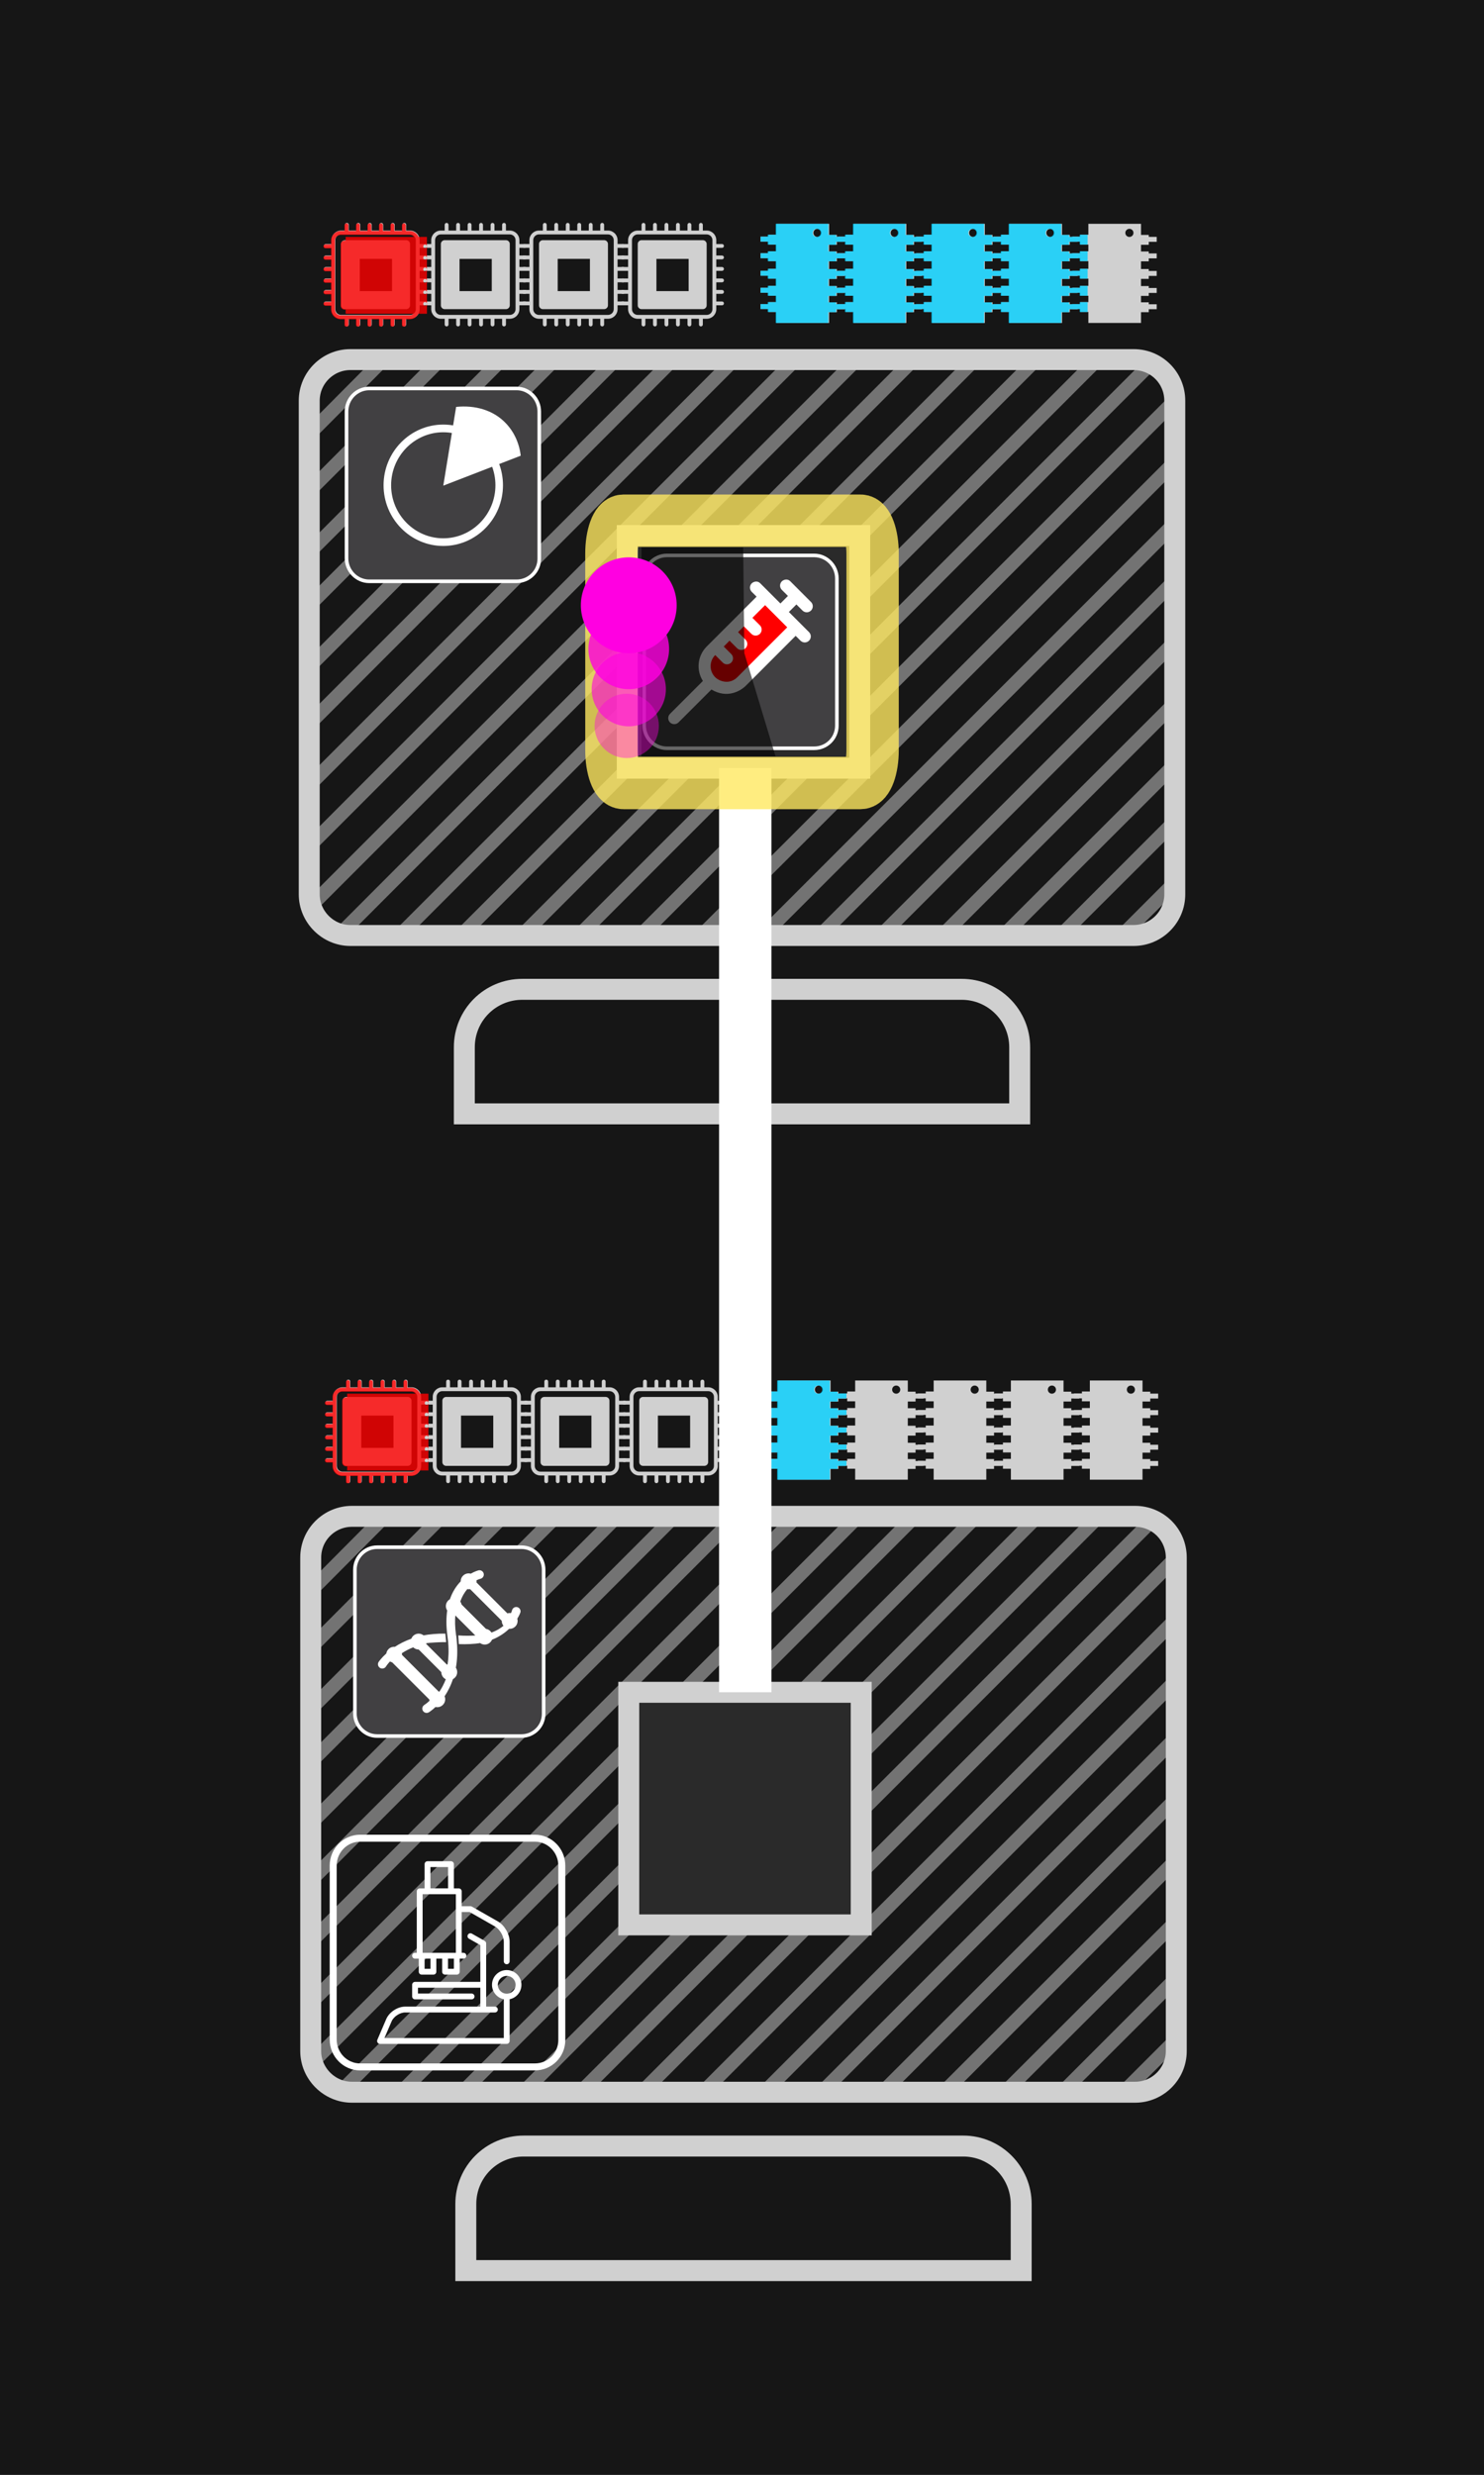 <?xml version="1.0" encoding="utf-8"?>
<!-- Generator: Adobe Illustrator 16.0.3, SVG Export Plug-In . SVG Version: 6.00 Build 0)  -->
<!DOCTYPE svg PUBLIC "-//W3C//DTD SVG 1.1//EN" "http://www.w3.org/Graphics/SVG/1.1/DTD/svg11.dtd">
<svg version="1.1" xmlns="http://www.w3.org/2000/svg" xmlns:xlink="http://www.w3.org/1999/xlink" x="0px" y="0px"
	 width="850.394px" height="1417.323px" viewBox="89.816 95.016 850.394 1417.323"
	 enable-background="new 89.816 95.016 850.394 1417.323" xml:space="preserve">
<rect x="89.816" y="95.016" width="850.394" height="1417.323" fill="#333333" stroke="none"/>
<g id="Layer_4">
	<g id="Layer_3">
		<rect x="-902.307" y="-903.733" fill="#161616" stroke="#FFFFFF" stroke-miterlimit="10" width="2834.646" height="2834.646"/>
	</g>
</g>
<g id="Layer_1">
	<g id="Workstation_1_" opacity="0.8">
		<g id="Group">
			<g id="Outline">
				<path fill="none" stroke="#FFFFFF" stroke-width="12" stroke-miterlimit="10" d="M739.459,630.771H290.575
					c-12.85,0-23.558-10.707-23.558-23.557V324.522c0-13.065,10.708-23.56,23.559-23.56h448.883c13.062,0,23.559,10.49,23.559,23.56
					v282.688C763.017,620.275,752.307,630.771,739.459,630.771z"/>
				<path fill="none" stroke="#FFFFFF" stroke-width="12" stroke-miterlimit="10" d="M640.942,661.607H515.017h-125.93
					c-18.412,0-33.193,14.779-33.193,33.197v38.121h159.123H674.14v-38.121C674.139,676.598,659.358,661.607,640.942,661.607z"/>
			</g>
			<g id="Fill" opacity="0.5">
				<path fill="none" stroke="#FFFFFF" stroke-width="4" stroke-miterlimit="10" d="M583.547,300.965h-5.567L267.451,611.498
					c0.209,1.496,0.637,2.785,1.28,4.283L583.547,300.965z"/>
				<polygon fill="none" stroke="#FFFFFF" stroke-width="4" stroke-miterlimit="10" points="548.427,300.965 542.856,300.965 
					267.017,577.014 267.017,582.369 				"/>
				<polygon fill="none" stroke="#FFFFFF" stroke-width="4" stroke-miterlimit="10" points="513.302,300.965 507.947,300.965 
					267.017,541.895 267.017,547.461 				"/>
				<path fill="none" stroke="#FFFFFF" stroke-width="4" stroke-miterlimit="10" d="M616.098,300.965h-5.563L282.44,629.486
					c1.281,0.434,2.778,0.854,4.283,1.068L616.098,300.965z"/>
				<polygon fill="none" stroke="#FFFFFF" stroke-width="4" stroke-miterlimit="10" points="651.226,300.965 645.862,300.965 
					316.063,630.771 321.417,630.771 				"/>
				<polygon fill="none" stroke="#FFFFFF" stroke-width="4" stroke-miterlimit="10" points="380.095,300.965 374.531,300.965 
					267.017,408.686 267.017,414.039 				"/>
				<polygon fill="none" stroke="#FFFFFF" stroke-width="4" stroke-miterlimit="10" points="478.182,300.965 472.828,300.965 
					267.017,506.772 267.017,512.341 				"/>
				<polygon fill="none" stroke="#FFFFFF" stroke-width="4" stroke-miterlimit="10" points="267.017,340.797 267.017,346.365 
					312.208,300.965 306.637,300.965 				"/>
				<polygon fill="none" stroke="#FFFFFF" stroke-width="4" stroke-miterlimit="10" points="686.344,300.965 680.989,300.965 
					351.184,630.771 356.538,630.771 				"/>
				<polygon fill="none" stroke="#FFFFFF" stroke-width="4" stroke-miterlimit="10" points="410.504,300.965 404.94,300.965 
					267.017,439.098 267.017,444.452 				"/>
				<polygon fill="none" stroke="#FFFFFF" stroke-width="4" stroke-miterlimit="10" points="445.414,300.965 440.06,300.965 
					267.017,474.218 267.017,479.571 				"/>
				<polygon fill="none" stroke="#FFFFFF" stroke-width="4" stroke-miterlimit="10" points="344.976,300.965 339.405,300.965 
					267.017,373.563 267.017,378.916 				"/>
				<polygon fill="none" stroke="#FFFFFF" stroke-width="4" stroke-miterlimit="10" points="763.017,500.348 763.017,494.993 
					627.024,630.771 632.588,630.771 				"/>
				<polygon fill="none" stroke="#FFFFFF" stroke-width="4" stroke-miterlimit="10" points="763.017,465.224 763.017,459.871 
					591.896,630.771 597.467,630.771 				"/>
				<polygon fill="none" stroke="#FFFFFF" stroke-width="4" stroke-miterlimit="10" points="763.017,535.469 763.017,530.117 
					662.144,630.771 667.498,630.771 				"/>
				<polygon fill="none" stroke="#FFFFFF" stroke-width="4" stroke-miterlimit="10" points="763.017,603.359 763.017,597.795 
					730.03,630.771 735.385,630.771 				"/>
				<polygon fill="none" stroke="#FFFFFF" stroke-width="4" stroke-miterlimit="10" points="763.017,568.232 763.017,562.668 
					694.911,630.771 700.264,630.771 				"/>
				<path fill="none" stroke="#FFFFFF" stroke-width="4" stroke-miterlimit="10" d="M763.017,327.304v-2.781
					c0-0.856,0-1.716-0.218-2.572L453.979,630.771h5.563L763.017,327.304z"/>
				<polygon fill="none" stroke="#FFFFFF" stroke-width="4" stroke-miterlimit="10" points="763.017,430.315 763.017,424.748 
					556.996,630.771 562.342,630.771 				"/>
				<polygon fill="none" stroke="#FFFFFF" stroke-width="4" stroke-miterlimit="10" points="721.465,300.965 715.899,300.965 
					386.093,630.771 391.664,630.771 				"/>
				<path fill="none" stroke="#FFFFFF" stroke-width="4" stroke-miterlimit="10" d="M751.021,304.174
					c-1.281-0.644-2.359-1.285-3.642-1.713L418.858,630.771h5.563L751.021,304.174z"/>
				<polygon fill="none" stroke="#FFFFFF" stroke-width="4" stroke-miterlimit="10" points="763.017,362.427 763.017,356.86 
					489.1,630.771 494.454,630.771 				"/>
				<polygon fill="none" stroke="#FFFFFF" stroke-width="4" stroke-miterlimit="10" points="763.017,397.549 763.017,391.983 
					524.228,630.771 529.581,630.771 				"/>
			</g>
		</g>
		
			<rect x="449.269" y="401.729" fill="#303030" stroke="#FFFFFF" stroke-width="12" stroke-miterlimit="10" width="133.207" height="133.207"/>
	</g>
	<g id="memory_1_" opacity="0.8">
		<g id="memory">
			<path fill="#FFFFFF" d="M748.103,235.21v-1.714h4.548v-2.828h-4.548v-1.114h-4.438v-6.377h-30.171v6.267h-4.549v1.115h-4.549
				v2.828h4.549v1.713h4.549v3.823h-4.549v1.114h-4.549v2.828h4.549v1.713h4.549v4.387h-4.549v1.114h-4.549v2.83h4.549v1.714h4.549
				v4.104h-4.549v1.115h-4.549v2.828h4.549v1.713h4.549v3.662h-4.549v1.114h-4.549v2.827h4.549v1.715h4.549v6.266h30.17v-6.156
				h4.437v-1.714h4.549v-2.831h-4.549v-1.114h-4.437v-3.661h4.437v-1.713h4.549v-2.828h-4.549v-1.114h-4.437v-4.104h4.437v-1.713
				h4.549v-2.829h-4.549v-1.114h-4.437v-4.387h4.437v-1.713h4.549v-2.828h-4.549v-1.115h-4.437v-3.82h4.438L748.103,235.21
				L748.103,235.21z M737.009,230.717c-1.285,0-2.328-1.042-2.328-2.329c0-1.286,1.043-2.33,2.328-2.33
				c1.287,0,2.33,1.044,2.33,2.33C739.339,229.675,738.296,230.717,737.009,230.717z"/>
		</g>
		<g id="memory_2_">
			<path fill="#FFFFFF" d="M569.358,235.21v-1.714h4.547v-2.828h-4.547v-1.114h-4.438v-6.377h-30.172v6.267H530.2v1.115h-4.549
				v2.828h4.549v1.713h4.549v3.823H530.2v1.114h-4.549v2.828h4.549v1.713h4.549v4.387H530.2v1.114h-4.549v2.83h4.549v1.714h4.549
				v4.104H530.2v1.114h-4.549v2.828h4.549v1.713h4.549v3.662H530.2v1.114h-4.549v2.827h4.549v1.715h4.549v6.266h30.17v-6.155h4.438
				v-1.714h4.549v-2.832h-4.549v-1.113h-4.438v-3.661h4.438v-1.713h4.549v-2.828h-4.549v-1.114h-4.438v-4.104h4.438v-1.713h4.549
				v-2.829h-4.549v-1.114h-4.438v-4.387h4.438v-1.713h4.549v-2.828h-4.549v-1.115h-4.438v-3.82h4.438v-0.003H569.358z
				 M558.265,230.717c-1.285,0-2.328-1.042-2.328-2.329c0-1.286,1.043-2.33,2.328-2.33c1.287,0,2.33,1.044,2.33,2.33
				C560.595,229.675,559.552,230.717,558.265,230.717z"/>
		</g>
		<g id="memory_3_">
			<path fill="#FFFFFF" d="M613.612,235.21v-1.714h4.547v-2.828h-4.547v-1.114h-4.438v-6.377h-30.172v6.267h-4.549v1.115h-4.549
				v2.828h4.549v1.713h4.549v3.823h-4.549v1.114h-4.549v2.828h4.549v1.713h4.549v4.387h-4.549v1.114h-4.549v2.83h4.549v1.714h4.549
				v4.104h-4.549v1.115h-4.549v2.828h4.549v1.713h4.549v3.662h-4.549v1.114h-4.549v2.827h4.549v1.715h4.549v6.266h30.17v-6.156
				h4.438v-1.714h4.549v-2.831h-4.549v-1.114h-4.438v-3.661h4.438v-1.713h4.549v-2.828h-4.549v-1.114h-4.438v-4.104h4.438v-1.713
				h4.549v-2.829h-4.549v-1.114h-4.438v-4.387h4.438v-1.713h4.549v-2.828h-4.549v-1.115h-4.438v-3.82h4.438v-0.003H613.612z
				 M602.519,230.717c-1.285,0-2.328-1.042-2.328-2.329c0-1.286,1.043-2.33,2.328-2.33c1.287,0,2.33,1.044,2.33,2.33
				C604.849,229.675,603.806,230.717,602.519,230.717z"/>
		</g>
		<g id="memory_4_">
			<path fill="#FFFFFF" d="M658.592,235.21v-1.714h4.548v-2.828h-4.548v-1.114h-4.438v-6.377h-30.171v6.267h-4.549v1.115h-4.549
				v2.828h4.549v1.713h4.549v3.823h-4.549v1.114h-4.549v2.828h4.549v1.713h4.549v4.387h-4.549v1.114h-4.549v2.83h4.549v1.714h4.549
				v4.104h-4.549v1.115h-4.549v2.828h4.549v1.713h4.549v3.662h-4.549v1.114h-4.549v2.827h4.549v1.715h4.549v6.266h30.17v-6.156
				h4.437v-1.714h4.549v-2.831h-4.549v-1.114h-4.437v-3.661h4.437v-1.713h4.549v-2.828h-4.549v-1.114h-4.437v-4.104h4.437v-1.713
				h4.549v-2.829h-4.549v-1.114h-4.437v-4.387h4.437v-1.713h4.549v-2.828h-4.549v-1.115h-4.437v-3.82h4.438L658.592,235.21
				L658.592,235.21z M647.498,230.717c-1.285,0-2.328-1.042-2.328-2.329c0-1.286,1.043-2.33,2.328-2.33
				c1.287,0,2.33,1.044,2.33,2.33C649.828,229.675,648.785,230.717,647.498,230.717z"/>
		</g>
		<g id="memory_5_">
			<path fill="#FFFFFF" d="M702.846,235.21v-1.714h4.548v-2.828h-4.548v-1.114h-4.438v-6.377h-30.171v6.267h-4.549v1.115h-4.549
				v2.828h4.549v1.713h4.549v3.823h-4.549v1.114h-4.549v2.828h4.549v1.713h4.549v4.387h-4.549v1.114h-4.549v2.83h4.549v1.714h4.549
				v4.104h-4.549v1.115h-4.549v2.828h4.549v1.713h4.549v3.662h-4.549v1.114h-4.549v2.827h4.549v1.715h4.549v6.266h30.17v-6.156
				h4.437v-1.714h4.549v-2.831h-4.549v-1.114h-4.437v-3.661h4.437v-1.713h4.549v-2.828h-4.549v-1.114h-4.437v-4.104h4.437v-1.713
				h4.549v-2.829h-4.549v-1.114h-4.437v-4.387h4.437v-1.713h4.549v-2.828h-4.549v-1.115h-4.437v-3.82h4.438L702.846,235.21
				L702.846,235.21z M691.752,230.717c-1.285,0-2.328-1.042-2.328-2.329c0-1.286,1.043-2.33,2.328-2.33
				c1.287,0,2.33,1.044,2.33,2.33C694.082,229.675,693.039,230.717,691.752,230.717z"/>
		</g>
	</g>
	<g>
		<defs>
			<rect id="memory_clip" x="525.652" y="222.666" width="187.418" height="57.302"/>
		</defs>
		<clipPath id="memory_clip_1_">
			<use xlink:href="#memory_clip"  overflow="visible"/>
		</clipPath>
		<path id="memory_progress" opacity="0.8" clip-path="url(#memory_clip_1_)" fill="#00CFFF" enable-background="new    " d="
			M747.677,273.812v-1.714h4.549v-2.831h-4.549v-1.114h-4.437v-3.661h4.437v-1.713h4.549v-2.828h-4.549v-1.113h-4.437v-4.104h4.437
			v-1.713h4.549v-2.829h-4.549v-1.114h-4.437v-4.387h4.437v-1.713h4.549v-2.828h-4.549v-1.115h-4.437v-3.819h4.438v-0.003h0.001
			v-1.715h4.548v-2.827h-4.548v-1.114h-4.438v-6.377H713.07v6.267h-4.549v1.115h-4.549v0.109h-1.551v-1.114h-4.438v-6.377h-30.171
			v6.267h-4.549v1.115h-4.549v0.109h-0.548v-1.114h-4.438v-6.377H623.56v6.267h-4.549v1.115h-4.549v0.109h-1.273v-1.114h-4.438
			v-6.377h-30.172v6.267h-4.549v1.115h-4.549v0.109h-0.547v-1.114h-4.438v-6.377h-30.172v6.267h-4.549v1.115h-4.125v2.828h4.125
			v1.713h4.549v3.823h-4.549v1.113h-4.125v2.828h4.125v1.713h4.549v4.388h-4.549v1.113h-4.125v2.83h4.125v1.714h4.549v4.104h-4.549
			v1.114h-4.125v2.828h4.125v1.713h4.549v3.662h-4.549v1.114h-4.125v2.827h4.125v1.715h4.549v6.266h30.17v-6.155h4.438v-1.714h4.549
			v-0.111h0.549v1.715h4.549v6.267h30.17v-6.156h4.438v-1.714h4.549v-0.111h1.275v1.715h4.549v6.267h30.17v-6.156h4.437v-1.714
			h4.549v-0.111h0.55v1.715h4.549v6.267h30.17v-6.156h4.437v-1.714h4.549v-0.111h1.553v1.715h4.549v6.267h30.17v-6.156H747.677z
			 M557.841,230.718c-1.285,0-2.328-1.042-2.328-2.329c0-1.286,1.043-2.33,2.328-2.33c1.287,0,2.33,1.044,2.33,2.33
			C560.171,229.676,559.128,230.718,557.841,230.718z M578.579,268.046h-4.549v1.113h-4.549v0.106h-0.549v-1.113h-4.438v-3.661
			h4.438v-1.713h4.549v-0.107h0.549v1.713h4.549V268.046z M578.579,258.728h-4.549v1.115h-4.549v0.107h-0.549v-1.114h-4.438v-4.104
			h4.438v-1.713h4.549v-0.11h0.549v1.714h4.549V258.728z M578.579,248.966h-4.549v1.113h-4.549v0.111h-0.549v-1.114h-4.438v-4.387
			h4.438v-1.713h4.549v-0.111h0.549v1.713h4.549V248.966z M578.579,238.924h-4.549v1.113h-4.549v0.111h-0.549v-1.115h-4.438v-3.819
			h4.438v-0.003h0.002v-1.715h4.547v-0.108h0.549v1.713h4.549V238.924z M602.095,230.718c-1.285,0-2.328-1.042-2.328-2.329
			c0-1.286,1.043-2.33,2.328-2.33c1.287,0,2.33,1.044,2.33,2.33C604.425,229.676,603.382,230.718,602.095,230.718z M623.56,268.046
			h-4.549v1.113h-4.549v0.107h-1.275v-1.114h-4.438v-3.661h4.438v-1.713h4.549v-0.107h1.275v1.713h4.549V268.046z M623.56,258.728
			h-4.549v1.115h-4.549v0.107h-1.275v-1.113h-4.438v-4.104h4.438v-1.713h4.549v-0.11h1.275v1.714h4.549V258.728z M623.56,248.966
			h-4.549v1.113h-4.549v0.111h-1.275v-1.114h-4.438v-4.387h4.438v-1.713h4.549v-0.111h1.275v1.713h4.549V248.966z M623.56,238.924
			h-4.549v1.113h-4.549v0.111h-1.275v-1.115h-4.438v-3.819h4.438v-0.003h0.002v-1.715h4.547v-0.108h1.275v1.713h4.549V238.924z
			 M647.074,230.718c-1.285,0-2.328-1.042-2.328-2.329c0-1.286,1.043-2.33,2.328-2.33c1.287,0,2.33,1.044,2.33,2.33
			C649.404,229.676,648.361,230.718,647.074,230.718z M667.813,268.046h-4.549v1.113h-4.549v0.107h-0.55v-1.114h-4.437v-3.661h4.437
			v-1.713h4.549v-0.107h0.55v1.713h4.549V268.046z M667.813,258.728h-4.549v1.115h-4.549v0.107h-0.55v-1.113h-4.437v-4.104h4.437
			v-1.713h4.549v-0.11h0.55v1.714h4.549V258.728z M667.813,248.966h-4.549v1.113h-4.549v0.111h-0.55v-1.114h-4.437v-4.387h4.437
			v-1.713h4.549v-0.111h0.55v1.713h4.549V248.966z M667.813,238.924h-4.549v1.113h-4.549v0.111h-0.55v-1.115h-4.437v-3.819h4.438
			v-0.003h0.001v-1.715h4.548v-0.108h0.549v1.713h4.549V238.924z M691.328,230.718c-1.285,0-2.328-1.042-2.328-2.329
			c0-1.286,1.043-2.33,2.328-2.33c1.287,0,2.33,1.044,2.33,2.33C693.658,229.676,692.615,230.718,691.328,230.718z M713.07,268.046
			h-4.549v1.113h-4.549v0.107h-1.553v-1.114h-4.437v-3.661h4.437v-1.713h4.549v-0.107h1.553v1.713h4.549V268.046z M713.07,258.728
			h-4.549v1.115h-4.549v0.107h-1.553v-1.113h-4.437v-4.104h4.437v-1.713h4.549v-0.11h1.553v1.714h4.549V258.728z M713.07,248.966
			h-4.549v1.113h-4.549v0.111h-1.553v-1.114h-4.437v-4.387h4.437v-1.713h4.549v-0.111h1.553v1.713h4.549V248.966z M713.07,238.924
			h-4.549v1.113h-4.549v0.111h-1.553v-1.115h-4.437v-3.819h4.438v-0.003h0.001v-1.715h4.548v-0.108h1.552v1.713h4.549V238.924z
			 M736.585,230.718c-1.285,0-2.328-1.042-2.328-2.329c0-1.286,1.043-2.33,2.328-2.33c1.287,0,2.33,1.044,2.33,2.33
			C738.915,229.676,737.872,230.718,736.585,230.718z"/>
	</g>
	<g id="cpu_1_" opacity="0.8">
		
			<rect id="cpu_fill" x="288.109" y="230.445" display="none" opacity="0.8" fill="#CE0000" enable-background="new    " width="157.668" height="44"/>
		<g id="cpu_2_">
			<path fill="#FFFFFF" d="M390.747,243.544c0.606,0,1.097-0.492,1.097-1.098c0-0.607-0.491-1.099-1.097-1.099h-3.296v-4.385h3.296
				c0.606,0,1.097-0.492,1.097-1.098c0-0.607-0.491-1.1-1.097-1.1h-3.296v-2.212c0-3.028-2.464-5.492-5.492-5.492h-2.212v-3.293
				c0-0.607-0.491-1.099-1.098-1.099c-0.607,0-1.099,0.491-1.099,1.099v3.293h-4.385v-3.293c0-0.607-0.493-1.099-1.099-1.099
				c-0.606,0-1.099,0.491-1.099,1.099v3.293h-4.385v-3.293c0-0.607-0.491-1.099-1.098-1.099s-1.099,0.491-1.099,1.099v3.293h-4.385
				v-3.293c0-0.607-0.492-1.099-1.099-1.099c-0.606,0-1.099,0.491-1.099,1.099v3.293h-4.385v-3.293c0-0.607-0.492-1.099-1.099-1.099
				c-0.607,0-1.099,0.491-1.099,1.099v3.293h-4.385v-3.293c0-0.607-0.491-1.099-1.099-1.099c-0.606,0-1.099,0.491-1.099,1.099v3.293
				h-2.214c-3.028,0-5.492,2.464-5.492,5.492v2.212h-3.292c-0.607,0-1.099,0.493-1.099,1.1c0,0.606,0.492,1.098,1.099,1.098h3.292
				v4.385h-3.292c-0.607,0-1.099,0.491-1.099,1.099c0,0.606,0.492,1.098,1.099,1.098h3.292v4.385h-3.292
				c-0.607,0-1.099,0.491-1.099,1.098c0,0.607,0.492,1.099,1.099,1.099h3.292v4.384h-3.292c-0.607,0-1.099,0.493-1.099,1.098
				c0,0.607,0.492,1.099,1.099,1.099h3.292v4.385h-3.292c-0.607,0-1.099,0.492-1.099,1.099s0.492,1.098,1.099,1.098h3.292v4.385
				h-3.292c-0.607,0-1.099,0.492-1.099,1.098c0,0.607,0.492,1.099,1.099,1.099h3.292v2.213c0,3.027,2.464,5.491,5.492,5.491h2.214
				v3.293c0,0.607,0.493,1.099,1.099,1.099c0.608,0,1.099-0.492,1.099-1.099v-3.293h4.385v3.293c0,0.607,0.493,1.099,1.099,1.099
				c0.606,0,1.099-0.492,1.099-1.099v-3.293h4.385v3.293c0,0.607,0.492,1.099,1.099,1.099c0.607,0,1.099-0.492,1.099-1.099v-3.293
				h4.385v3.293c0,0.607,0.492,1.099,1.099,1.099s1.098-0.492,1.098-1.099v-3.293h4.385v3.293c0,0.607,0.492,1.099,1.099,1.099
				c0.607,0,1.099-0.492,1.099-1.099v-3.293h4.385v3.293c0,0.607,0.492,1.099,1.099,1.099c0.607,0,1.098-0.492,1.098-1.099v-3.293
				h2.212c3.027,0,5.492-2.464,5.492-5.491v-2.214h3.296c0.606,0,1.097-0.491,1.097-1.099c0-0.606-0.491-1.098-1.097-1.098h-3.296
				v-4.385h3.296c0.606,0,1.097-0.491,1.097-1.098s-0.491-1.099-1.097-1.099h-3.296v-4.384h3.296c0.606,0,1.097-0.493,1.097-1.099
				c0-0.607-0.491-1.099-1.097-1.099h-3.296v-4.385h3.296c0.606,0,1.097-0.491,1.097-1.098s-0.491-1.098-1.097-1.098h-3.296v-4.385
				L390.747,243.544L390.747,243.544z M385.254,272.082c0,1.817-1.479,3.295-3.294,3.295H342.43c-1.817,0-3.295-1.478-3.295-3.295
				v-39.527c0-1.817,1.478-3.295,3.295-3.295h39.529c1.816,0,3.294,1.478,3.294,3.295V272.082L385.254,272.082z"/>
			<path fill="#FFFFFF" d="M379.745,232.57h-35.102c-1.211,0-2.196,0.985-2.196,2.196v35.102c0,1.211,0.986,2.197,2.196,2.197
				h35.102c1.211,0,2.196-0.986,2.196-2.197v-35.102C381.942,233.555,380.956,232.57,379.745,232.57z M371.616,261.738h-18.468
				V243.27h18.468V261.738z"/>
		</g>
		<g id="cpu_3_">
			<path fill="#FFFFFF" d="M447.001,243.541c0.605,0,1.097-0.492,1.097-1.098c0-0.607-0.492-1.099-1.097-1.099h-3.296v-4.385h3.296
				c0.605,0,1.097-0.492,1.097-1.098c0-0.606-0.492-1.099-1.097-1.099h-3.296v-2.213c0-3.028-2.464-5.492-5.492-5.492h-2.212v-3.294
				c0-0.607-0.491-1.099-1.098-1.099c-0.607,0-1.099,0.492-1.099,1.099v3.294h-4.385v-3.294c0-0.607-0.492-1.099-1.099-1.099
				c-0.606,0-1.099,0.492-1.099,1.099v3.294h-4.385v-3.294c0-0.607-0.491-1.099-1.098-1.099c-0.606,0-1.099,0.492-1.099,1.099v3.294
				h-4.384v-3.294c0-0.607-0.492-1.099-1.099-1.099c-0.606,0-1.099,0.492-1.099,1.099v3.294h-4.385v-3.294
				c0-0.607-0.493-1.099-1.098-1.099c-0.607,0-1.099,0.492-1.099,1.099v3.294h-4.385v-3.294c0-0.607-0.492-1.099-1.099-1.099
				c-0.606,0-1.099,0.492-1.099,1.099v3.294h-2.214c-3.028,0-5.492,2.464-5.492,5.492v2.213h-3.293
				c-0.606,0-1.099,0.492-1.099,1.099c0,0.606,0.493,1.098,1.099,1.098h3.293v4.385h-3.293c-0.606,0-1.099,0.492-1.099,1.099
				c0,0.606,0.493,1.098,1.099,1.098h3.293v4.386h-3.293c-0.606,0-1.099,0.491-1.099,1.098c0,0.607,0.493,1.099,1.099,1.099h3.293
				v4.384h-3.293c-0.606,0-1.099,0.493-1.099,1.098c0,0.607,0.493,1.099,1.099,1.099h3.293v4.385h-3.293
				c-0.606,0-1.099,0.492-1.099,1.099s0.493,1.098,1.099,1.098h3.293v4.385h-3.293c-0.606,0-1.099,0.492-1.099,1.098
				c0,0.607,0.493,1.099,1.099,1.099h3.293v2.213c0,3.027,2.463,5.491,5.492,5.491h2.214v3.293c0,0.607,0.492,1.099,1.099,1.099
				c0.607,0,1.099-0.491,1.099-1.099v-3.293h4.385v3.293c0,0.607,0.492,1.099,1.099,1.099c0.605,0,1.098-0.491,1.098-1.099v-3.293
				h4.385v3.293c0,0.607,0.492,1.099,1.099,1.099c0.607,0,1.099-0.491,1.099-1.099v-3.293h4.384v3.293
				c0,0.607,0.493,1.099,1.099,1.099c0.607,0,1.098-0.491,1.098-1.099v-3.293h4.385v3.293c0,0.607,0.493,1.099,1.099,1.099
				c0.608,0,1.099-0.491,1.099-1.099v-3.293h4.385v3.293c0,0.607,0.492,1.099,1.099,1.099c0.607,0,1.098-0.491,1.098-1.099v-3.293
				h2.212c3.027,0,5.492-2.464,5.492-5.491v-2.214h3.296c0.605,0,1.097-0.492,1.097-1.099c0-0.606-0.492-1.098-1.097-1.098h-3.296
				v-4.385h3.296c0.605,0,1.097-0.491,1.097-1.098s-0.492-1.099-1.097-1.099h-3.296v-4.384h3.296c0.605,0,1.097-0.493,1.097-1.099
				c0-0.607-0.492-1.099-1.097-1.099h-3.296v-4.385h3.296c0.605,0,1.097-0.491,1.097-1.098c0-0.606-0.492-1.098-1.097-1.098h-3.296
				v-4.386L447.001,243.541L447.001,243.541z M441.508,272.079c0,1.818-1.479,3.296-3.294,3.296h-39.529
				c-1.817,0-3.295-1.478-3.295-3.296v-39.527c0-1.817,1.478-3.295,3.295-3.295h39.529c1.816,0,3.294,1.478,3.294,3.295V272.079
				L441.508,272.079z"/>
			<path fill="#FFFFFF" d="M435.999,232.567h-35.102c-1.211,0-2.196,0.986-2.196,2.197v35.102c0,1.211,0.986,2.196,2.196,2.196
				h35.102c1.211,0,2.197-0.985,2.197-2.196v-35.102C438.197,233.553,437.21,232.567,435.999,232.567z M427.87,261.735h-18.468
				v-18.468h18.468V261.735z"/>
		</g>
		<g id="cpu_4_">
			<path fill="#FFFFFF" d="M503.566,243.544c0.605,0,1.097-0.492,1.097-1.098c0-0.607-0.491-1.099-1.097-1.099h-3.296v-4.385h3.296
				c0.605,0,1.097-0.492,1.097-1.098c0-0.607-0.491-1.1-1.097-1.1h-3.296v-2.212c0-3.028-2.464-5.492-5.492-5.492h-2.212v-3.293
				c0-0.607-0.491-1.099-1.099-1.099c-0.607,0-1.099,0.491-1.099,1.099v3.293h-4.385v-3.293c0-0.607-0.492-1.099-1.099-1.099
				s-1.099,0.491-1.099,1.099v3.293h-4.385v-3.293c0-0.607-0.491-1.099-1.098-1.099c-0.606,0-1.099,0.491-1.099,1.099v3.293h-4.385
				v-3.293c0-0.607-0.492-1.099-1.099-1.099c-0.606,0-1.099,0.491-1.099,1.099v3.293h-4.385v-3.293c0-0.607-0.492-1.099-1.098-1.099
				c-0.607,0-1.099,0.491-1.099,1.099v3.293h-4.385v-3.293c0-0.607-0.491-1.099-1.099-1.099c-0.606,0-1.099,0.491-1.099,1.099v3.293
				h-2.214c-3.028,0-5.492,2.464-5.492,5.492v2.212h-3.293c-0.606,0-1.099,0.493-1.099,1.1c0,0.606,0.492,1.098,1.099,1.098h3.293
				v4.385h-3.293c-0.606,0-1.099,0.491-1.099,1.099c0,0.606,0.492,1.098,1.099,1.098h3.293v4.385h-3.293
				c-0.606,0-1.099,0.491-1.099,1.098c0,0.607,0.492,1.099,1.099,1.099h3.293v4.384h-3.293c-0.606,0-1.099,0.492-1.099,1.098
				c0,0.606,0.492,1.099,1.099,1.099h3.293v4.385h-3.293c-0.606,0-1.099,0.492-1.099,1.099s0.492,1.098,1.099,1.098h3.293v4.385
				h-3.293c-0.606,0-1.099,0.492-1.099,1.098c0,0.607,0.492,1.099,1.099,1.099h3.293v2.213c0,3.027,2.464,5.491,5.492,5.491h2.214
				v3.294c0,0.607,0.492,1.099,1.099,1.099c0.607,0,1.099-0.492,1.099-1.099v-3.294h4.385v3.294c0,0.607,0.492,1.099,1.099,1.099
				c0.606,0,1.098-0.492,1.098-1.099v-3.294h4.385v3.294c0,0.607,0.493,1.099,1.099,1.099c0.607,0,1.099-0.492,1.099-1.099v-3.294
				h4.385v3.294c0,0.607,0.492,1.099,1.099,1.099c0.607,0,1.098-0.492,1.098-1.099v-3.294h4.385v3.294
				c0,0.607,0.492,1.099,1.099,1.099c0.607,0,1.099-0.492,1.099-1.099v-3.294h4.385v3.294c0,0.607,0.492,1.099,1.099,1.099
				c0.608,0,1.099-0.492,1.099-1.099v-3.294h2.212c3.028,0,5.492-2.464,5.492-5.491v-2.214h3.296c0.605,0,1.097-0.491,1.097-1.099
				c0-0.606-0.491-1.098-1.097-1.098h-3.296v-4.385h3.296c0.605,0,1.097-0.491,1.097-1.098s-0.491-1.099-1.097-1.099h-3.296v-4.384
				h3.296c0.605,0,1.097-0.493,1.097-1.099c0-0.606-0.491-1.099-1.097-1.099h-3.296v-4.384h3.296c0.605,0,1.097-0.491,1.097-1.098
				s-0.491-1.098-1.097-1.098h-3.296v-4.385L503.566,243.544L503.566,243.544z M498.073,272.082c0,1.817-1.479,3.295-3.295,3.295
				H455.25c-1.818,0-3.296-1.478-3.296-3.295v-39.527c0-1.817,1.478-3.295,3.296-3.295h39.529c1.817,0,3.295,1.478,3.295,3.295
				V272.082L498.073,272.082z"/>
			<path fill="#FFFFFF" d="M492.564,232.57h-35.102c-1.211,0-2.196,0.985-2.196,2.196v35.102c0,1.211,0.986,2.197,2.196,2.197
				h35.102c1.211,0,2.196-0.986,2.196-2.197v-35.102C494.762,233.555,493.775,232.57,492.564,232.57z M484.435,261.738h-18.468
				V243.27h18.468V261.738z"/>
		</g>
		<g id="cpu">
			<path fill="#FFFFFF" d="M333.581,243.542c0.604,0,1.097-0.492,1.097-1.098c0-0.608-0.493-1.099-1.097-1.099h-3.296v-4.385h3.296
				c0.604,0,1.097-0.492,1.097-1.098c0-0.607-0.493-1.099-1.097-1.099h-3.296v-2.213c0-3.028-2.465-5.492-5.492-5.492h-2.212v-3.294
				c0-0.607-0.491-1.099-1.098-1.099c-0.606,0-1.099,0.492-1.099,1.099v3.294h-4.385v-3.294c0-0.607-0.492-1.099-1.099-1.099
				c-0.606,0-1.099,0.492-1.099,1.099v3.294h-4.385v-3.294c0-0.607-0.491-1.099-1.098-1.099c-0.606,0-1.099,0.492-1.099,1.099v3.294
				h-4.384v-3.294c0-0.607-0.492-1.099-1.099-1.099c-0.606,0-1.099,0.492-1.099,1.099v3.294h-4.384v-3.294
				c0-0.607-0.493-1.099-1.098-1.099c-0.608,0-1.099,0.492-1.099,1.099v3.294h-4.385v-3.294c0-0.607-0.492-1.099-1.099-1.099
				s-1.099,0.492-1.099,1.099v3.294h-2.214c-3.028,0-5.492,2.464-5.492,5.492v2.213h-3.293c-0.606,0-1.099,0.492-1.099,1.099
				c0,0.606,0.493,1.098,1.099,1.098h3.293v4.385h-3.293c-0.606,0-1.099,0.491-1.099,1.099c0,0.606,0.493,1.098,1.099,1.098h3.293
				v4.385h-3.293c-0.606,0-1.099,0.492-1.099,1.098c0,0.607,0.493,1.099,1.099,1.099h3.293v4.384h-3.293
				c-0.606,0-1.099,0.492-1.099,1.099s0.493,1.099,1.099,1.099h3.293v4.384h-3.293c-0.606,0-1.099,0.492-1.099,1.099
				s0.493,1.098,1.099,1.098h3.293v4.385h-3.293c-0.606,0-1.099,0.492-1.099,1.098c0,0.608,0.493,1.099,1.099,1.099h3.293v2.213
				c0,3.028,2.464,5.492,5.492,5.492h2.214v3.293c0,0.607,0.492,1.099,1.099,1.099s1.099-0.492,1.099-1.099v-3.293h4.385v3.293
				c0,0.607,0.492,1.099,1.099,1.099c0.605,0,1.098-0.492,1.098-1.099v-3.293h4.384v3.293c0,0.607,0.493,1.099,1.099,1.099
				c0.607,0,1.099-0.492,1.099-1.099v-3.293h4.384v3.293c0,0.607,0.493,1.099,1.099,1.099c0.607,0,1.098-0.492,1.098-1.099v-3.293
				h4.385v3.293c0,0.607,0.493,1.099,1.099,1.099c0.607,0,1.099-0.492,1.099-1.099v-3.293h4.385v3.293
				c0,0.607,0.493,1.099,1.099,1.099c0.607,0,1.098-0.492,1.098-1.099v-3.293h2.212c3.027,0,5.492-2.464,5.492-5.492v-2.214h3.296
				c0.604,0,1.097-0.491,1.097-1.099c0-0.606-0.493-1.098-1.097-1.098h-3.296v-4.385h3.296c0.604,0,1.097-0.491,1.097-1.098
				s-0.493-1.099-1.097-1.099h-3.296v-4.384h3.296c0.604,0,1.097-0.492,1.097-1.099s-0.493-1.099-1.097-1.099h-3.296v-4.385h3.296
				c0.604,0,1.097-0.491,1.097-1.098c0-0.606-0.493-1.098-1.097-1.098h-3.296v-4.386L333.581,243.542L333.581,243.542z
				 M328.087,272.08c0,1.817-1.479,3.295-3.295,3.295h-39.529c-1.817,0-3.295-1.478-3.295-3.295v-39.527
				c0-1.817,1.478-3.295,3.295-3.295h39.529c1.817,0,3.295,1.478,3.295,3.295V272.08L328.087,272.08z"/>
			<path fill="#FFFFFF" d="M322.579,232.568h-35.102c-1.211,0-2.196,0.986-2.196,2.197v35.102c0,1.211,0.985,2.196,2.196,2.196
				h35.102c1.21,0,2.197-0.985,2.197-2.196v-35.102C324.776,233.554,323.789,232.568,322.579,232.568z M314.45,261.736h-18.468
				v-18.468h18.468V261.736z"/>
		</g>
		
			<rect id="cpu_back" x="288.109" y="230.445" display="none" opacity="0.5" fill="#FFFFFF" enable-background="new    " width="207.771" height="44"/>
	</g>
	<g>
		<defs>
			<rect id="cpu_clip" x="273.862" y="222.666" width="60.593" height="59.298"/>
		</defs>
		<clipPath id="cpu_clip_1_">
			<use xlink:href="#cpu_clip"  overflow="visible"/>
		</clipPath>
		<path id="cpu_progress" opacity="0.8" clip-path="url(#cpu_clip_1_)" fill="#FF0000" d="M287.887,230.7h157.668v44H287.887V230.7z
			 M390.524,243.8c0.606,0,1.097-0.492,1.097-1.099c0-0.607-0.49-1.099-1.097-1.099h-3.296v-4.385h3.296
			c0.606,0,1.097-0.491,1.097-1.098s-0.49-1.1-1.097-1.1h-3.296v-2.212c0-3.028-2.464-5.492-5.492-5.492h-2.212v-3.293
			c0-0.607-0.491-1.099-1.098-1.099c-0.607,0-1.099,0.491-1.099,1.099v3.293h-4.385v-3.293c0-0.607-0.493-1.099-1.099-1.099
			c-0.606,0-1.099,0.491-1.099,1.099v3.293h-4.385v-3.293c0-0.607-0.491-1.099-1.098-1.099s-1.099,0.491-1.099,1.099v3.293h-4.385
			v-3.293c0-0.607-0.492-1.099-1.099-1.099c-0.606,0-1.099,0.491-1.099,1.099v3.293h-4.385v-3.293c0-0.607-0.492-1.099-1.099-1.099
			c-0.607,0-1.099,0.491-1.099,1.099v3.293h-4.385v-3.293c0-0.607-0.491-1.099-1.099-1.099c-0.606,0-1.099,0.491-1.099,1.099v3.293
			h-2.214c-3.028,0-5.492,2.464-5.492,5.492v2.212h-3.292c-0.607,0-1.099,0.493-1.099,1.1s0.492,1.098,1.099,1.098h3.292v4.385
			h-3.292c-0.607,0-1.099,0.491-1.099,1.099c0,0.606,0.492,1.099,1.099,1.099h3.292v4.385h-3.292c-0.607,0-1.099,0.491-1.099,1.098
			c0,0.607,0.492,1.1,1.099,1.1h3.292v4.384h-3.292c-0.607,0-1.099,0.493-1.099,1.098c0,0.607,0.492,1.099,1.099,1.099h3.292v4.386
			h-3.292c-0.607,0-1.099,0.491-1.099,1.099c0,0.606,0.492,1.098,1.099,1.098h3.292v4.385h-3.292c-0.607,0-1.099,0.492-1.099,1.098
			c0,0.607,0.492,1.099,1.099,1.099h3.292v2.214c0,3.027,2.464,5.491,5.492,5.491h2.214v3.293c0,0.607,0.493,1.099,1.099,1.099
			c0.608,0,1.099-0.491,1.099-1.099v-3.293H351v3.293c0,0.607,0.493,1.099,1.099,1.099c0.606,0,1.099-0.491,1.099-1.099v-3.293
			h4.385v3.293c0,0.607,0.492,1.099,1.099,1.099c0.607,0,1.099-0.491,1.099-1.099v-3.293h4.385v3.293
			c0,0.607,0.492,1.099,1.099,1.099s1.098-0.491,1.098-1.099v-3.293h4.385v3.293c0,0.607,0.492,1.099,1.099,1.099
			c0.607,0,1.099-0.491,1.099-1.099v-3.293h4.385v3.293c0,0.607,0.492,1.099,1.099,1.099c0.607,0,1.098-0.491,1.098-1.099v-3.293
			h2.212c3.027,0,5.492-2.464,5.492-5.491v-2.215h3.296c0.606,0,1.097-0.49,1.097-1.099c0-0.605-0.49-1.098-1.097-1.098h-3.296
			v-4.385h3.296c0.606,0,1.097-0.491,1.097-1.098c0-0.607-0.49-1.099-1.097-1.099h-3.296v-4.385h3.296
			c0.606,0,1.097-0.493,1.097-1.099c0-0.606-0.49-1.099-1.097-1.099h-3.296v-4.385h3.296c0.606,0,1.097-0.491,1.097-1.098
			c0-0.607-0.49-1.099-1.097-1.099h-3.296v-4.385L390.524,243.8L390.524,243.8z M385.031,272.337c0,1.817-1.479,3.295-3.294,3.295
			h-39.529c-1.817,0-3.295-1.478-3.295-3.295V232.81c0-1.817,1.478-3.295,3.295-3.295h39.529c1.816,0,3.294,1.478,3.294,3.295
			V272.337L385.031,272.337z M379.522,232.825h-35.102c-1.211,0-2.196,0.985-2.196,2.196v35.102c0,1.211,0.986,2.197,2.196,2.197
			h35.102c1.211,0,2.196-0.986,2.196-2.197v-35.102C381.72,233.811,380.733,232.825,379.522,232.825z M371.394,261.994h-18.468
			v-18.469h18.468V261.994z M446.779,243.797c0.604,0,1.096-0.492,1.096-1.098c0-0.607-0.491-1.099-1.096-1.099h-3.297v-4.386h3.297
			c0.604,0,1.096-0.491,1.096-1.098s-0.491-1.099-1.096-1.099h-3.297v-2.213c0-3.027-2.465-5.491-5.492-5.491h-2.212v-3.294
			c0-0.607-0.491-1.099-1.099-1.099c-0.606,0-1.098,0.491-1.098,1.099v3.294h-4.386v-3.294c0-0.607-0.491-1.099-1.099-1.099
			c-0.605,0-1.099,0.491-1.099,1.099v3.294h-4.385v-3.294c0-0.607-0.491-1.099-1.099-1.099c-0.605,0-1.098,0.491-1.098,1.099v3.294
			h-4.385v-3.294c0-0.607-0.492-1.099-1.099-1.099s-1.099,0.491-1.099,1.099v3.294h-4.385v-3.294c0-0.607-0.492-1.099-1.098-1.099
			c-0.607,0-1.1,0.491-1.1,1.099v3.294h-4.385v-3.294c0-0.607-0.491-1.099-1.098-1.099c-0.607,0-1.1,0.491-1.1,1.099v3.294h-2.214
			c-3.028,0-5.491,2.464-5.491,5.491v2.213h-3.294c-0.606,0-1.099,0.492-1.099,1.099s0.493,1.098,1.099,1.098h3.294v4.386h-3.294
			c-0.606,0-1.099,0.491-1.099,1.099c0,0.605,0.493,1.098,1.099,1.098h3.294v4.386h-3.294c-0.606,0-1.099,0.491-1.099,1.098
			s0.493,1.099,1.099,1.099h3.294v4.384h-3.294c-0.606,0-1.099,0.493-1.099,1.099c0,0.606,0.493,1.099,1.099,1.099h3.294v4.385
			h-3.294c-0.606,0-1.099,0.491-1.099,1.099c0,0.606,0.493,1.098,1.099,1.098h3.294v4.385h-3.294c-0.606,0-1.099,0.492-1.099,1.099
			c0,0.607,0.493,1.099,1.099,1.099h3.294v2.213c0,3.027,2.463,5.491,5.491,5.491h2.214v3.293c0,0.607,0.492,1.099,1.1,1.099
			c0.606,0,1.098-0.491,1.098-1.099v-3.293h4.385v3.293c0,0.607,0.492,1.099,1.1,1.099c0.605,0,1.098-0.491,1.098-1.099v-3.293
			h4.385v3.293c0,0.607,0.492,1.099,1.099,1.099s1.099-0.491,1.099-1.099v-3.293h4.385v3.293c0,0.607,0.492,1.099,1.098,1.099
			c0.607,0,1.099-0.491,1.099-1.099v-3.293h4.385v3.293c0,0.607,0.493,1.099,1.099,1.099c0.607,0,1.099-0.491,1.099-1.099v-3.293
			h4.386v3.293c0,0.607,0.491,1.099,1.098,1.099c0.607,0,1.099-0.491,1.099-1.099v-3.293h2.212c3.027,0,5.492-2.464,5.492-5.491
			v-2.214h3.297c0.604,0,1.096-0.491,1.096-1.099c0-0.606-0.491-1.099-1.096-1.099h-3.297v-4.385h3.297
			c0.604,0,1.096-0.491,1.096-1.098c0-0.607-0.491-1.099-1.096-1.099h-3.297v-4.384h3.297c0.604,0,1.096-0.493,1.096-1.099
			c0-0.607-0.491-1.1-1.096-1.1h-3.297v-4.385h3.297c0.604,0,1.096-0.491,1.096-1.098s-0.491-1.098-1.096-1.098h-3.297v-4.386
			L446.779,243.797L446.779,243.797z M441.285,272.334c0,1.818-1.479,3.296-3.295,3.296h-39.529c-1.816,0-3.295-1.478-3.295-3.296
			v-39.527c0-1.817,1.479-3.295,3.295-3.295h39.529c1.816,0,3.295,1.478,3.295,3.295V272.334L441.285,272.334z M435.776,232.822
			h-35.102c-1.211,0-2.196,0.986-2.196,2.197v35.102c0,1.211,0.986,2.196,2.196,2.196h35.102c1.212,0,2.196-0.985,2.196-2.196
			V235.02C437.975,233.809,436.988,232.822,435.776,232.822z M427.647,261.991H409.18v-18.468h18.468V261.991z M503.344,243.8
			c0.605,0,1.097-0.492,1.097-1.099c0-0.607-0.491-1.099-1.097-1.099h-3.296v-4.385h3.296c0.605,0,1.097-0.491,1.097-1.098
			s-0.491-1.1-1.097-1.1h-3.296v-2.212c0-3.028-2.464-5.492-5.492-5.492h-2.212v-3.293c0-0.607-0.49-1.099-1.099-1.099
			c-0.606,0-1.099,0.491-1.099,1.099v3.293h-4.385v-3.293c0-0.607-0.492-1.099-1.099-1.099s-1.099,0.491-1.099,1.099v3.293h-4.385
			v-3.293c0-0.607-0.491-1.099-1.098-1.099c-0.607,0-1.1,0.491-1.1,1.099v3.293h-4.385v-3.293c0-0.607-0.491-1.099-1.098-1.099
			s-1.1,0.491-1.1,1.099v3.293h-4.385v-3.293c0-0.607-0.492-1.099-1.098-1.099c-0.607,0-1.099,0.491-1.099,1.099v3.293h-4.385
			v-3.293c0-0.607-0.491-1.099-1.099-1.099c-0.606,0-1.099,0.491-1.099,1.099v3.293h-2.214c-3.028,0-5.492,2.464-5.492,5.492v2.212
			h-3.293c-0.606,0-1.099,0.493-1.099,1.1s0.492,1.098,1.099,1.098h3.293v4.385h-3.293c-0.606,0-1.099,0.491-1.099,1.099
			c0,0.606,0.492,1.099,1.099,1.099h3.293v4.385h-3.293c-0.606,0-1.099,0.491-1.099,1.098c0,0.607,0.492,1.1,1.099,1.1h3.293v4.384
			h-3.293c-0.606,0-1.099,0.492-1.099,1.099s0.492,1.099,1.099,1.099h3.293v4.385h-3.293c-0.606,0-1.099,0.491-1.099,1.099
			c0,0.606,0.492,1.098,1.099,1.098h3.293v4.385h-3.293c-0.606,0-1.099,0.492-1.099,1.098c0,0.607,0.492,1.099,1.099,1.099h3.293
			v2.214c0,3.027,2.464,5.491,5.492,5.491h2.214v3.294c0,0.606,0.492,1.099,1.099,1.099c0.607,0,1.099-0.492,1.099-1.099v-3.294
			h4.385v3.294c0,0.606,0.492,1.099,1.099,1.099c0.605,0,1.098-0.492,1.098-1.099v-3.294h4.385v3.294c0,0.606,0.493,1.099,1.1,1.099
			s1.098-0.492,1.098-1.099v-3.294h4.385v3.294c0,0.606,0.492,1.099,1.1,1.099c0.606,0,1.098-0.492,1.098-1.099v-3.294h4.385v3.294
			c0,0.606,0.492,1.099,1.099,1.099c0.607,0,1.099-0.492,1.099-1.099v-3.294h4.385v3.294c0,0.606,0.492,1.099,1.099,1.099
			c0.608,0,1.099-0.492,1.099-1.099v-3.294h2.212c3.028,0,5.492-2.464,5.492-5.491v-2.215h3.296c0.605,0,1.097-0.49,1.097-1.099
			c0-0.605-0.491-1.098-1.097-1.098h-3.296v-4.385h3.296c0.605,0,1.097-0.491,1.097-1.098c0-0.607-0.491-1.099-1.097-1.099h-3.296
			v-4.385h3.296c0.605,0,1.097-0.492,1.097-1.099s-0.491-1.099-1.097-1.099h-3.296v-4.385h3.296c0.605,0,1.097-0.491,1.097-1.098
			c0-0.607-0.491-1.099-1.097-1.099h-3.296v-4.385L503.344,243.8L503.344,243.8z M497.851,272.337c0,1.817-1.479,3.295-3.295,3.295
			h-39.528c-1.818,0-3.297-1.478-3.297-3.295V232.81c0-1.817,1.479-3.295,3.297-3.295h39.528c1.817,0,3.295,1.478,3.295,3.295
			V272.337L497.851,272.337z M492.342,232.825H457.24c-1.211,0-2.196,0.985-2.196,2.196v35.102c0,1.211,0.985,2.197,2.196,2.197
			h35.102c1.211,0,2.196-0.986,2.196-2.197v-35.102C494.539,233.811,493.553,232.825,492.342,232.825z M484.213,261.994h-18.469
			v-18.469h18.469V261.994z M333.358,243.798c0.604,0,1.097-0.492,1.097-1.098c0-0.608-0.493-1.099-1.097-1.099h-3.296v-4.386h3.296
			c0.604,0,1.097-0.491,1.097-1.098s-0.493-1.099-1.097-1.099h-3.296v-2.213c0-3.027-2.465-5.491-5.492-5.491h-2.212v-3.294
			c0-0.607-0.491-1.099-1.098-1.099c-0.606,0-1.099,0.491-1.099,1.099v3.294h-4.385v-3.294c0-0.607-0.492-1.099-1.099-1.099
			c-0.606,0-1.099,0.491-1.099,1.099v3.294h-4.385v-3.294c0-0.607-0.491-1.099-1.098-1.099c-0.606,0-1.099,0.491-1.099,1.099v3.294
			h-4.384v-3.294c0-0.607-0.492-1.099-1.099-1.099c-0.606,0-1.099,0.491-1.099,1.099v3.294h-4.384v-3.294
			c0-0.607-0.493-1.099-1.098-1.099c-0.608,0-1.099,0.491-1.099,1.099v3.294h-4.385v-3.294c0-0.607-0.492-1.099-1.099-1.099
			s-1.099,0.491-1.099,1.099v3.294h-2.214c-3.028,0-5.492,2.464-5.492,5.491v2.213h-3.293c-0.606,0-1.099,0.492-1.099,1.099
			s0.493,1.098,1.099,1.098h3.293v4.386h-3.293c-0.606,0-1.099,0.49-1.099,1.099c0,0.605,0.493,1.098,1.099,1.098h3.293v4.385
			h-3.293c-0.606,0-1.099,0.492-1.099,1.099s0.493,1.099,1.099,1.099h3.293v4.384h-3.293c-0.606,0-1.099,0.492-1.099,1.099
			s0.493,1.099,1.099,1.099h3.293v4.385h-3.293c-0.606,0-1.099,0.491-1.099,1.099c0,0.606,0.493,1.098,1.099,1.098h3.293v4.385
			h-3.293c-0.606,0-1.099,0.492-1.099,1.098c0,0.608,0.493,1.099,1.099,1.099h3.293v2.214c0,3.027,2.464,5.491,5.492,5.491h2.214
			v3.294c0,0.606,0.492,1.099,1.099,1.099s1.099-0.492,1.099-1.099v-3.294h4.385v3.294c0,0.606,0.492,1.099,1.099,1.099
			c0.605,0,1.098-0.492,1.098-1.099v-3.294h4.384v3.294c0,0.606,0.493,1.099,1.099,1.099c0.607,0,1.099-0.492,1.099-1.099v-3.294
			h4.384v3.294c0,0.606,0.493,1.099,1.099,1.099c0.607,0,1.098-0.492,1.098-1.099v-3.294h4.385v3.294
			c0,0.606,0.493,1.099,1.099,1.099c0.607,0,1.099-0.492,1.099-1.099v-3.294h4.385v3.294c0,0.606,0.493,1.099,1.099,1.099
			c0.607,0,1.098-0.492,1.098-1.099v-3.294h2.212c3.027,0,5.492-2.464,5.492-5.491v-2.214h3.296c0.604,0,1.097-0.491,1.097-1.099
			c0-0.606-0.493-1.099-1.097-1.099h-3.296v-4.385h3.296c0.604,0,1.097-0.491,1.097-1.098c0-0.607-0.493-1.099-1.097-1.099h-3.296
			v-4.385h3.296c0.604,0,1.097-0.492,1.097-1.099s-0.493-1.099-1.097-1.099h-3.296v-4.385h3.296c0.604,0,1.097-0.491,1.097-1.098
			s-0.493-1.098-1.097-1.098h-3.296v-4.386L333.358,243.798L333.358,243.798z M327.865,272.335c0,1.817-1.479,3.296-3.295,3.296
			h-39.529c-1.817,0-3.295-1.479-3.295-3.296v-39.527c0-1.817,1.478-3.295,3.295-3.295h39.529c1.817,0,3.295,1.478,3.295,3.295
			V272.335L327.865,272.335z M322.356,232.823h-35.102c-1.211,0-2.196,0.986-2.196,2.197v35.102c0,1.211,0.985,2.196,2.196,2.196
			h35.102c1.21,0,2.197-0.985,2.197-2.196v-35.102C324.554,233.81,323.566,232.823,322.356,232.823z M314.227,261.992h-18.468
			v-18.468h18.468V261.992z M287.887,230.7h207.771v44H287.887V230.7z"/>
	</g>
</g>
<g id="Layer_3_1_">
	<g id="Workstation_3_" opacity="0.8">
		<g id="Group_2_">
			<g id="Outline_2_">
				<path fill="none" stroke="#FFFFFF" stroke-width="12" stroke-miterlimit="10" d="M740.313,1293.236H291.429
					c-12.85,0-23.558-10.707-23.558-23.557V986.986c0-13.064,10.708-23.559,23.559-23.559h448.883
					c13.062,0,23.559,10.49,23.559,23.559v282.689C763.871,1282.74,753.161,1293.236,740.313,1293.236z"/>
				<path fill="none" stroke="#FFFFFF" stroke-width="12" stroke-miterlimit="10" d="M641.797,1324.072H515.871h-125.93
					c-18.412,0-33.193,14.779-33.193,33.197v38.121h159.123h159.123v-38.121C674.993,1339.063,660.213,1324.072,641.797,1324.072z"
					/>
			</g>
			<g id="Fill_2_" opacity="0.5">
				<path fill="none" stroke="#FFFFFF" stroke-width="4" stroke-miterlimit="10" d="M584.401,963.43h-5.567l-310.529,310.533
					c0.209,1.496,0.637,2.785,1.28,4.283L584.401,963.43z"/>
				<polygon fill="none" stroke="#FFFFFF" stroke-width="4" stroke-miterlimit="10" points="549.281,963.43 543.711,963.43 
					267.871,1239.479 267.871,1244.834 				"/>
				<polygon fill="none" stroke="#FFFFFF" stroke-width="4" stroke-miterlimit="10" points="514.156,963.43 508.801,963.43 
					267.871,1204.359 267.871,1209.926 				"/>
				<path fill="none" stroke="#FFFFFF" stroke-width="4" stroke-miterlimit="10" d="M616.952,963.43h-5.563l-328.094,328.521
					c1.281,0.434,2.778,0.854,4.283,1.068L616.952,963.43z"/>
				<polygon fill="none" stroke="#FFFFFF" stroke-width="4" stroke-miterlimit="10" points="652.08,963.43 646.717,963.43 
					316.918,1293.236 322.272,1293.236 				"/>
				<polygon fill="none" stroke="#FFFFFF" stroke-width="4" stroke-miterlimit="10" points="380.949,963.43 375.385,963.43 
					267.871,1071.15 267.871,1076.504 				"/>
				<polygon fill="none" stroke="#FFFFFF" stroke-width="4" stroke-miterlimit="10" points="479.036,963.43 473.682,963.43 
					267.871,1169.236 267.871,1174.806 				"/>
				<polygon fill="none" stroke="#FFFFFF" stroke-width="4" stroke-miterlimit="10" points="267.871,1003.262 267.871,1008.83 
					313.062,963.43 307.491,963.43 				"/>
				<polygon fill="none" stroke="#FFFFFF" stroke-width="4" stroke-miterlimit="10" points="687.198,963.43 681.844,963.43 
					352.038,1293.236 357.392,1293.236 				"/>
				<polygon fill="none" stroke="#FFFFFF" stroke-width="4" stroke-miterlimit="10" points="411.359,963.43 405.795,963.43 
					267.871,1101.563 267.871,1106.916 				"/>
				<polygon fill="none" stroke="#FFFFFF" stroke-width="4" stroke-miterlimit="10" points="446.268,963.43 440.914,963.43 
					267.871,1136.683 267.871,1142.035 				"/>
				<polygon fill="none" stroke="#FFFFFF" stroke-width="4" stroke-miterlimit="10" points="345.83,963.43 340.259,963.43 
					267.871,1036.027 267.871,1041.381 				"/>
				<polygon fill="none" stroke="#FFFFFF" stroke-width="4" stroke-miterlimit="10" points="763.871,1162.813 763.871,1157.457 
					627.879,1293.236 633.442,1293.236 				"/>
				<polygon fill="none" stroke="#FFFFFF" stroke-width="4" stroke-miterlimit="10" points="763.871,1127.688 763.871,1122.336 
					592.75,1293.236 598.321,1293.236 				"/>
				<polygon fill="none" stroke="#FFFFFF" stroke-width="4" stroke-miterlimit="10" points="763.871,1197.934 763.871,1192.582 
					662.998,1293.236 668.353,1293.236 				"/>
				<polygon fill="none" stroke="#FFFFFF" stroke-width="4" stroke-miterlimit="10" points="763.871,1265.824 763.871,1260.26 
					730.885,1293.236 736.239,1293.236 				"/>
				<polygon fill="none" stroke="#FFFFFF" stroke-width="4" stroke-miterlimit="10" points="763.871,1230.697 763.871,1225.133 
					695.766,1293.236 701.118,1293.236 				"/>
				<path fill="none" stroke="#FFFFFF" stroke-width="4" stroke-miterlimit="10" d="M763.871,989.769v-2.782
					c0-0.855,0-1.715-0.218-2.572l-308.819,308.822h5.563L763.871,989.769z"/>
				<polygon fill="none" stroke="#FFFFFF" stroke-width="4" stroke-miterlimit="10" points="763.871,1092.779 763.871,1087.213 
					557.851,1293.236 563.196,1293.236 				"/>
				<polygon fill="none" stroke="#FFFFFF" stroke-width="4" stroke-miterlimit="10" points="722.319,963.43 716.754,963.43 
					386.947,1293.236 392.518,1293.236 				"/>
				<path fill="none" stroke="#FFFFFF" stroke-width="4" stroke-miterlimit="10" d="M751.875,966.639
					c-1.281-0.645-2.359-1.285-3.642-1.713l-328.521,328.311h5.563L751.875,966.639z"/>
				<polygon fill="none" stroke="#FFFFFF" stroke-width="4" stroke-miterlimit="10" points="763.871,1024.892 763.871,1019.324 
					489.954,1293.236 495.308,1293.236 				"/>
				<polygon fill="none" stroke="#FFFFFF" stroke-width="4" stroke-miterlimit="10" points="763.871,1060.014 763.871,1054.447 
					525.082,1293.236 530.436,1293.236 				"/>
			</g>
		</g>
		
			<rect x="450.123" y="1064.193" fill="#303030" stroke="#FFFFFF" stroke-width="12" stroke-miterlimit="10" width="133.207" height="133.207"/>
	</g>
	<g id="memory_12_" opacity="0.8">
		<g id="memory_17_">
			<path fill="#FFFFFF" d="M748.957,897.676v-1.715h4.548v-2.828h-4.548v-1.113h-4.438v-6.377h-30.171v6.267H709.8v1.115h-4.549
				v2.827h4.549v1.714h4.549v3.823H709.8v1.113h-4.549v2.828h4.549v1.713h4.549v4.387H709.8v1.114h-4.549v2.83h4.549v1.714h4.549
				v4.104H709.8v1.114h-4.549v2.828h4.549v1.713h4.549v3.662H709.8v1.114h-4.549v2.827h4.549v1.715h4.549v6.266h30.17v-6.155h4.437
				v-1.714h4.549v-2.832h-4.549v-1.113h-4.437v-3.661h4.437v-1.713h4.549v-2.828h-4.549v-1.114h-4.437v-4.104h4.437v-1.713h4.549
				v-2.829h-4.549v-1.114h-4.437v-4.387h4.437v-1.713h4.549v-2.828h-4.549v-1.115h-4.437v-3.82h4.438L748.957,897.676
				L748.957,897.676z M737.863,893.182c-1.285,0-2.328-1.041-2.328-2.328c0-1.286,1.043-2.33,2.328-2.33
				c1.287,0,2.33,1.044,2.33,2.33C740.193,892.141,739.15,893.182,737.863,893.182z"/>
		</g>
		<g id="memory_16_">
			<path fill="#FFFFFF" d="M570.213,897.676v-1.715h4.547v-2.828h-4.547v-1.113h-4.438v-6.377h-30.172v6.267h-4.549v1.115h-4.549
				v2.827h4.549v1.714h4.549v3.823h-4.549v1.113h-4.549v2.828h4.549v1.713h4.549v4.387h-4.549v1.114h-4.549v2.83h4.549v1.714h4.549
				v4.104h-4.549v1.114h-4.549v2.828h4.549v1.713h4.549v3.662h-4.549v1.114h-4.549v2.827h4.549v1.715h4.549v6.266h30.17v-6.155
				h4.438v-1.714h4.549v-2.832h-4.549v-1.113h-4.438v-3.661h4.438v-1.713h4.549v-2.828h-4.549v-1.114h-4.438v-4.104h4.438v-1.713
				h4.549v-2.829h-4.549v-1.114h-4.438v-4.387h4.438v-1.713h4.549v-2.828h-4.549v-1.115h-4.438v-3.82h4.438v-0.002H570.213z
				 M559.119,893.182c-1.285,0-2.328-1.041-2.328-2.328c0-1.286,1.043-2.33,2.328-2.33c1.287,0,2.33,1.044,2.33,2.33
				C561.449,892.141,560.406,893.182,559.119,893.182z"/>
		</g>
		<g id="memory_15_">
			<path fill="#FFFFFF" d="M614.467,897.676v-1.715h4.547v-2.828h-4.547v-1.113h-4.438v-6.377h-30.172v6.267h-4.549v1.115h-4.549
				v2.827h4.549v1.714h4.549v3.823h-4.549v1.113h-4.549v2.828h4.549v1.713h4.549v4.387h-4.549v1.114h-4.549v2.83h4.549v1.714h4.549
				v4.104h-4.549v1.114h-4.549v2.828h4.549v1.713h4.549v3.662h-4.549v1.114h-4.549v2.827h4.549v1.715h4.549v6.266h30.17v-6.155
				h4.438v-1.714h4.549v-2.832h-4.549v-1.113h-4.438v-3.661h4.438v-1.713h4.549v-2.828h-4.549v-1.114h-4.438v-4.104h4.438v-1.713
				h4.549v-2.829h-4.549v-1.114h-4.438v-4.387h4.438v-1.713h4.549v-2.828h-4.549v-1.115h-4.438v-3.82h4.438v-0.002H614.467z
				 M603.373,893.182c-1.285,0-2.328-1.041-2.328-2.328c0-1.286,1.043-2.33,2.328-2.33c1.287,0,2.33,1.044,2.33,2.33
				C605.703,892.141,604.66,893.182,603.373,893.182z"/>
		</g>
		<g id="memory_14_">
			<path fill="#FFFFFF" d="M659.446,897.676v-1.715h4.548v-2.828h-4.548v-1.113h-4.438v-6.377h-30.171v6.267h-4.549v1.115h-4.549
				v2.827h4.549v1.714h4.549v3.823h-4.549v1.113h-4.549v2.828h4.549v1.713h4.549v4.387h-4.549v1.114h-4.549v2.83h4.549v1.714h4.549
				v4.104h-4.549v1.114h-4.549v2.828h4.549v1.713h4.549v3.662h-4.549v1.114h-4.549v2.827h4.549v1.715h4.549v6.266h30.17v-6.155
				h4.437v-1.714h4.549v-2.832h-4.549v-1.113h-4.437v-3.661h4.437v-1.713h4.549v-2.828h-4.549v-1.114h-4.437v-4.104h4.437v-1.713
				h4.549v-2.829h-4.549v-1.114h-4.437v-4.387h4.437v-1.713h4.549v-2.828h-4.549v-1.115h-4.437v-3.82h4.438L659.446,897.676
				L659.446,897.676z M648.353,893.182c-1.285,0-2.328-1.041-2.328-2.328c0-1.286,1.043-2.33,2.328-2.33
				c1.287,0,2.33,1.044,2.33,2.33C650.683,892.141,649.64,893.182,648.353,893.182z"/>
		</g>
		<g id="memory_13_">
			<path fill="#FFFFFF" d="M703.7,897.676v-1.715h4.548v-2.828H703.7v-1.113h-4.438v-6.377h-30.171v6.267h-4.549v1.115h-4.549v2.827
				h4.549v1.714h4.549v3.823h-4.549v1.113h-4.549v2.828h4.549v1.713h4.549v4.387h-4.549v1.114h-4.549v2.83h4.549v1.714h4.549v4.104
				h-4.549v1.114h-4.549v2.828h4.549v1.713h4.549v3.662h-4.549v1.114h-4.549v2.827h4.549v1.715h4.549v6.266h30.17v-6.155h4.437
				v-1.714h4.549v-2.832h-4.549v-1.113h-4.437v-3.661h4.437v-1.713h4.549v-2.828h-4.549v-1.114h-4.437v-4.104h4.437v-1.713h4.549
				v-2.829h-4.549v-1.114h-4.437v-4.387h4.437v-1.713h4.549v-2.828h-4.549v-1.115h-4.437v-3.82h4.438L703.7,897.676L703.7,897.676z
				 M692.606,893.182c-1.285,0-2.328-1.041-2.328-2.328c0-1.286,1.043-2.33,2.328-2.33c1.287,0,2.33,1.044,2.33,2.33
				C694.937,892.141,693.894,893.182,692.606,893.182z"/>
		</g>
	</g>
	<g>
		<defs>
			<rect id="memory_clip_2_" x="526.507" y="885.131" width="48.378" height="57.301"/>
		</defs>
		<clipPath id="memory_clip_3_">
			<use xlink:href="#memory_clip_2_"  overflow="visible"/>
		</clipPath>
		<path id="memory_progress_2_" opacity="0.8" clip-path="url(#memory_clip_3_)" fill="#00CFFF" enable-background="new    " d="
			M748.531,936.276v-1.714h4.549v-2.832h-4.549v-1.113h-4.437v-3.661h4.437v-1.713h4.549v-2.828h-4.549v-1.114h-4.437v-4.104h4.437
			v-1.713h4.549v-2.829h-4.549v-1.114h-4.437v-4.387h4.437v-1.713h4.549v-2.828h-4.549v-1.115h-4.437v-3.82h4.438v-0.002h0.001
			v-1.715h4.548v-2.828h-4.548v-1.113h-4.438v-6.377h-30.171v6.267h-4.549v1.115h-4.549v0.108h-1.551v-1.113h-4.438v-6.377h-30.171
			v6.267h-4.549v1.115h-4.549v0.108h-0.548v-1.113h-4.438v-6.377h-30.171v6.267h-4.549v1.115h-4.549v0.108h-1.273v-1.113h-4.438
			v-6.377h-30.172v6.267h-4.549v1.115h-4.549v0.108h-0.547v-1.113h-4.438v-6.377H535.18v6.267h-4.549v1.115h-4.125v2.827h4.125
			v1.714h4.549v3.823h-4.549v1.113h-4.125v2.828h4.125v1.713h4.549v4.387h-4.549v1.114h-4.125v2.83h4.125v1.714h4.549v4.104h-4.549
			v1.114h-4.125v2.828h4.125v1.713h4.549v3.662h-4.549v1.114h-4.125v2.827h4.125v1.715h4.549v6.266h30.17v-6.155h4.438v-1.714h4.549
			v-0.111h0.549v1.715h4.549v6.266h30.17v-6.155h4.438v-1.714h4.549v-0.111h1.275v1.715h4.549v6.266h30.17v-6.155h4.437v-1.714
			h4.549v-0.111h0.55v1.715h4.549v6.266h30.17v-6.155h4.437v-1.714h4.549v-0.111h1.553v1.715h4.549v6.266h30.17v-6.155H748.531z
			 M558.695,893.182c-1.285,0-2.328-1.041-2.328-2.328c0-1.286,1.043-2.33,2.328-2.33c1.287,0,2.33,1.044,2.33,2.33
			C561.025,892.141,559.982,893.182,558.695,893.182z M579.434,930.51h-4.549v1.114h-4.549v0.106h-0.549v-1.113h-4.438v-3.661h4.438
			v-1.713h4.549v-0.108h0.549v1.713h4.549V930.51z M579.434,921.192h-4.549v1.114h-4.549v0.108h-0.549v-1.114h-4.438v-4.104h4.438
			v-1.713h4.549v-0.11h0.549v1.714h4.549V921.192z M579.434,911.43h-4.549v1.114h-4.549v0.111h-0.549v-1.114h-4.438v-4.387h4.438
			v-1.713h4.549v-0.111h0.549v1.713h4.549V911.43z M579.434,901.389h-4.549v1.113h-4.549v0.111h-0.549v-1.115h-4.438v-3.82h4.438
			v-0.002h0.002v-1.715h4.547v-0.109h0.549v1.714h4.549V901.389z M602.949,893.182c-1.285,0-2.328-1.041-2.328-2.328
			c0-1.286,1.043-2.33,2.328-2.33c1.287,0,2.33,1.044,2.33,2.33C605.279,892.141,604.236,893.182,602.949,893.182z M624.414,930.51
			h-4.549v1.114h-4.549v0.106h-1.275v-1.113h-4.438v-3.661h4.438v-1.713h4.549v-0.108h1.275v1.713h4.549V930.51z M624.414,921.192
			h-4.549v1.114h-4.549v0.108h-1.275v-1.114h-4.438v-4.104h4.438v-1.713h4.549v-0.11h1.275v1.714h4.549V921.192z M624.414,911.43
			h-4.549v1.114h-4.549v0.111h-1.275v-1.114h-4.438v-4.387h4.438v-1.713h4.549v-0.111h1.275v1.713h4.549V911.43z M624.414,901.389
			h-4.549v1.113h-4.549v0.111h-1.275v-1.115h-4.438v-3.82h4.438v-0.002h0.002v-1.715h4.547v-0.109h1.275v1.714h4.549V901.389z
			 M647.929,893.182c-1.285,0-2.328-1.041-2.328-2.328c0-1.286,1.043-2.33,2.328-2.33c1.287,0,2.33,1.044,2.33,2.33
			C650.259,892.141,649.216,893.182,647.929,893.182z M668.668,930.51h-4.549v1.114h-4.549v0.106h-0.55v-1.113h-4.437v-3.661h4.437
			v-1.713h4.549v-0.108h0.55v1.713h4.549V930.51z M668.668,921.192h-4.549v1.114h-4.549v0.108h-0.55v-1.114h-4.437v-4.104h4.437
			v-1.713h4.549v-0.11h0.55v1.714h4.549V921.192z M668.668,911.43h-4.549v1.114h-4.549v0.111h-0.55v-1.114h-4.437v-4.387h4.437
			v-1.713h4.549v-0.111h0.55v1.713h4.549V911.43z M668.668,901.389h-4.549v1.113h-4.549v0.111h-0.55v-1.115h-4.437v-3.82h4.438
			v-0.002h0.001v-1.715h4.548v-0.109h0.549v1.714h4.549V901.389z M692.183,893.182c-1.285,0-2.328-1.041-2.328-2.328
			c0-1.286,1.043-2.33,2.328-2.33c1.287,0,2.33,1.044,2.33,2.33C694.513,892.141,693.47,893.182,692.183,893.182z M713.925,930.51
			h-4.549v1.114h-4.549v0.106h-1.553v-1.113h-4.437v-3.661h4.437v-1.713h4.549v-0.108h1.553v1.713h4.549V930.51z M713.925,921.192
			h-4.549v1.114h-4.549v0.108h-1.553v-1.114h-4.437v-4.104h4.437v-1.713h4.549v-0.11h1.553v1.714h4.549V921.192z M713.925,911.43
			h-4.549v1.114h-4.549v0.111h-1.553v-1.114h-4.437v-4.387h4.437v-1.713h4.549v-0.111h1.553v1.713h4.549V911.43z M713.925,901.389
			h-4.549v1.113h-4.549v0.111h-1.553v-1.115h-4.437v-3.82h4.438v-0.002h0.001v-1.715h4.548v-0.109h1.552v1.714h4.549V901.389z
			 M737.439,893.182c-1.285,0-2.328-1.041-2.328-2.328c0-1.286,1.043-2.33,2.328-2.33c1.287,0,2.33,1.044,2.33,2.33
			C739.77,892.141,738.727,893.182,737.439,893.182z"/>
	</g>
	<g id="cpu_22_" opacity="0.8">
		
			<rect id="cpu_fill_5_" x="288.964" y="892.91" display="none" opacity="0.8" fill="#CE0000" enable-background="new    " width="157.668" height="44"/>
		<g id="cpu_26_">
			<path fill="#FFFFFF" d="M391.602,906.009c0.606,0,1.097-0.491,1.097-1.099s-0.491-1.098-1.097-1.098h-3.296v-4.385h3.296
				c0.606,0,1.097-0.492,1.097-1.098c0-0.607-0.491-1.1-1.097-1.1h-3.296v-2.213c0-3.027-2.464-5.492-5.492-5.492h-2.212v-3.293
				c0-0.607-0.491-1.099-1.098-1.099c-0.607,0-1.099,0.491-1.099,1.099v3.293h-4.385v-3.293c0-0.607-0.493-1.099-1.099-1.099
				c-0.606,0-1.099,0.491-1.099,1.099v3.293h-4.385v-3.293c0-0.607-0.491-1.099-1.098-1.099s-1.099,0.491-1.099,1.099v3.293h-4.385
				v-3.293c0-0.607-0.492-1.099-1.099-1.099c-0.606,0-1.099,0.491-1.099,1.099v3.293h-4.385v-3.293c0-0.607-0.492-1.099-1.099-1.099
				c-0.607,0-1.099,0.491-1.099,1.099v3.293h-4.385v-3.293c0-0.607-0.491-1.099-1.099-1.099c-0.606,0-1.099,0.491-1.099,1.099v3.293
				h-2.214c-3.028,0-5.492,2.465-5.492,5.492v2.213h-3.292c-0.607,0-1.099,0.492-1.099,1.1c0,0.605,0.492,1.098,1.099,1.098h3.292
				v4.385h-3.292c-0.607,0-1.099,0.49-1.099,1.098s0.492,1.099,1.099,1.099h3.292v4.386h-3.292c-0.607,0-1.099,0.49-1.099,1.098
				s0.492,1.099,1.099,1.099h3.292v4.384h-3.292c-0.607,0-1.099,0.493-1.099,1.098c0,0.607,0.492,1.1,1.099,1.1h3.292v4.385h-3.292
				c-0.607,0-1.099,0.492-1.099,1.099s0.492,1.098,1.099,1.098h3.292v4.386h-3.292c-0.607,0-1.099,0.491-1.099,1.098
				c0,0.607,0.492,1.098,1.099,1.098h3.292v2.214c0,3.027,2.464,5.491,5.492,5.491h2.214v3.293c0,0.607,0.493,1.1,1.099,1.1
				c0.608,0,1.099-0.492,1.099-1.1v-3.293h4.385v3.293c0,0.607,0.493,1.1,1.099,1.1c0.606,0,1.099-0.492,1.099-1.1v-3.293h4.385
				v3.293c0,0.607,0.492,1.1,1.099,1.1c0.607,0,1.099-0.492,1.099-1.1v-3.293h4.385v3.293c0,0.607,0.492,1.1,1.099,1.1
				s1.098-0.492,1.098-1.1v-3.293h4.385v3.293c0,0.607,0.492,1.1,1.099,1.1c0.607,0,1.099-0.492,1.099-1.1v-3.293h4.385v3.293
				c0,0.607,0.492,1.1,1.099,1.1c0.607,0,1.098-0.492,1.098-1.1v-3.293h2.212c3.027,0,5.492-2.464,5.492-5.491v-2.214h3.296
				c0.606,0,1.097-0.491,1.097-1.1c0-0.605-0.491-1.098-1.097-1.098h-3.296v-4.385h3.296c0.606,0,1.097-0.49,1.097-1.098
				s-0.491-1.099-1.097-1.099h-3.296v-4.384h3.296c0.606,0,1.097-0.494,1.097-1.1c0-0.606-0.491-1.098-1.097-1.098h-3.296v-4.385
				h3.296c0.606,0,1.097-0.492,1.097-1.099s-0.491-1.099-1.097-1.099h-3.296v-4.385L391.602,906.009L391.602,906.009z
				 M386.108,934.547c0,1.816-1.479,3.295-3.294,3.295h-39.529c-1.817,0-3.295-1.479-3.295-3.295V895.02
				c0-1.818,1.478-3.296,3.295-3.296h39.529c1.816,0,3.294,1.478,3.294,3.296V934.547L386.108,934.547z"/>
			<path fill="#FFFFFF" d="M380.6,895.035h-35.102c-1.211,0-2.196,0.984-2.196,2.195v35.102c0,1.211,0.986,2.197,2.196,2.197H380.6
				c1.211,0,2.196-0.986,2.196-2.197V897.23C382.797,896.02,381.811,895.035,380.6,895.035z M372.471,924.203h-18.468v-18.469
				h18.468V924.203z"/>
		</g>
		<g id="cpu_25_">
			<path fill="#FFFFFF" d="M447.856,906.006c0.605,0,1.097-0.492,1.097-1.098c0-0.607-0.492-1.099-1.097-1.099h-3.296v-4.386h3.296
				c0.605,0,1.097-0.491,1.097-1.098c0-0.605-0.492-1.098-1.097-1.098h-3.296v-2.213c0-3.028-2.464-5.492-5.492-5.492h-2.212v-3.294
				c0-0.606-0.491-1.099-1.098-1.099c-0.607,0-1.099,0.492-1.099,1.099v3.294h-4.385v-3.294c0-0.606-0.492-1.099-1.099-1.099
				c-0.606,0-1.099,0.492-1.099,1.099v3.294h-4.385v-3.294c0-0.606-0.491-1.099-1.098-1.099c-0.606,0-1.099,0.492-1.099,1.099v3.294
				h-4.384v-3.294c0-0.606-0.492-1.099-1.099-1.099c-0.606,0-1.099,0.492-1.099,1.099v3.294h-4.385v-3.294
				c0-0.606-0.493-1.099-1.098-1.099c-0.607,0-1.099,0.492-1.099,1.099v3.294h-4.385v-3.294c0-0.606-0.492-1.099-1.099-1.099
				c-0.606,0-1.099,0.492-1.099,1.099v3.294h-2.214c-3.028,0-5.492,2.464-5.492,5.492v2.213h-3.293
				c-0.606,0-1.099,0.492-1.099,1.098c0,0.606,0.493,1.098,1.099,1.098h3.293v4.386h-3.293c-0.606,0-1.099,0.491-1.099,1.099
				c0,0.605,0.493,1.098,1.099,1.098h3.293v4.386h-3.293c-0.606,0-1.099,0.491-1.099,1.098s0.493,1.099,1.099,1.099h3.293v4.385
				h-3.293c-0.606,0-1.099,0.492-1.099,1.098c0,0.607,0.493,1.099,1.099,1.099h3.293v4.385h-3.293c-0.606,0-1.099,0.491-1.099,1.099
				s0.493,1.098,1.099,1.098h3.293v4.385h-3.293c-0.606,0-1.099,0.492-1.099,1.099c0,0.607,0.493,1.099,1.099,1.099h3.293v2.213
				c0,3.027,2.463,5.492,5.492,5.492h2.214v3.293c0,0.607,0.492,1.098,1.099,1.098c0.607,0,1.099-0.49,1.099-1.098v-3.293h4.385
				v3.293c0,0.607,0.492,1.098,1.099,1.098c0.605,0,1.098-0.49,1.098-1.098v-3.293h4.385v3.293c0,0.607,0.492,1.098,1.099,1.098
				c0.607,0,1.099-0.49,1.099-1.098v-3.293h4.384v3.293c0,0.607,0.493,1.098,1.099,1.098c0.607,0,1.098-0.49,1.098-1.098v-3.293
				h4.385v3.293c0,0.607,0.493,1.098,1.099,1.098c0.608,0,1.099-0.49,1.099-1.098v-3.293h4.385v3.293
				c0,0.607,0.492,1.098,1.099,1.098c0.607,0,1.098-0.49,1.098-1.098v-3.293h2.212c3.027,0,5.492-2.465,5.492-5.492v-2.213h3.296
				c0.605,0,1.097-0.492,1.097-1.1c0-0.606-0.492-1.098-1.097-1.098h-3.296v-4.385h3.296c0.605,0,1.097-0.492,1.097-1.099
				s-0.492-1.099-1.097-1.099h-3.296v-4.384h3.296c0.605,0,1.097-0.493,1.097-1.099c0-0.607-0.492-1.1-1.097-1.1h-3.296v-4.385
				h3.296c0.605,0,1.097-0.49,1.097-1.098c0-0.606-0.492-1.098-1.097-1.098h-3.296v-4.386L447.856,906.006L447.856,906.006z
				 M442.362,934.543c0,1.818-1.479,3.297-3.294,3.297h-39.529c-1.817,0-3.295-1.479-3.295-3.297v-39.527
				c0-1.816,1.478-3.295,3.295-3.295h39.529c1.816,0,3.294,1.479,3.294,3.295V934.543L442.362,934.543z"/>
			<path fill="#FFFFFF" d="M436.854,895.031h-35.102c-1.211,0-2.196,0.986-2.196,2.197v35.102c0,1.211,0.986,2.197,2.196,2.197
				h35.102c1.211,0,2.197-0.986,2.197-2.197v-35.102C439.051,896.018,438.065,895.031,436.854,895.031z M428.725,924.2h-18.468
				v-18.468h18.468V924.2z"/>
		</g>
		<g id="cpu_24_">
			<path fill="#FFFFFF" d="M504.421,906.009c0.605,0,1.097-0.491,1.097-1.099s-0.491-1.098-1.097-1.098h-3.296v-4.385h3.296
				c0.605,0,1.097-0.492,1.097-1.098c0-0.607-0.491-1.1-1.097-1.1h-3.296v-2.213c0-3.027-2.464-5.492-5.492-5.492h-2.212v-3.293
				c0-0.607-0.491-1.099-1.099-1.099c-0.607,0-1.099,0.491-1.099,1.099v3.293h-4.385v-3.293c0-0.607-0.492-1.099-1.099-1.099
				s-1.099,0.491-1.099,1.099v3.293h-4.385v-3.293c0-0.607-0.491-1.099-1.098-1.099c-0.606,0-1.099,0.491-1.099,1.099v3.293h-4.385
				v-3.293c0-0.607-0.492-1.099-1.099-1.099c-0.606,0-1.099,0.491-1.099,1.099v3.293h-4.385v-3.293c0-0.607-0.492-1.099-1.098-1.099
				c-0.607,0-1.099,0.491-1.099,1.099v3.293h-4.385v-3.293c0-0.607-0.491-1.099-1.099-1.099c-0.606,0-1.099,0.491-1.099,1.099v3.293
				H456.1c-3.028,0-5.492,2.465-5.492,5.492v2.213h-3.293c-0.606,0-1.099,0.492-1.099,1.1c0,0.605,0.492,1.098,1.099,1.098h3.293
				v4.385h-3.293c-0.606,0-1.099,0.49-1.099,1.098s0.492,1.099,1.099,1.099h3.293v4.386h-3.293c-0.606,0-1.099,0.49-1.099,1.098
				s0.492,1.099,1.099,1.099h3.293v4.384h-3.293c-0.606,0-1.099,0.492-1.099,1.099s0.492,1.099,1.099,1.099h3.293v4.385h-3.293
				c-0.606,0-1.099,0.492-1.099,1.099s0.492,1.098,1.099,1.098h3.293v4.386h-3.293c-0.606,0-1.099,0.491-1.099,1.098
				c0,0.607,0.492,1.098,1.099,1.098h3.293v2.214c0,3.027,2.464,5.491,5.492,5.491h2.214v3.294c0,0.606,0.492,1.099,1.099,1.099
				c0.607,0,1.099-0.492,1.099-1.099v-3.294h4.385v3.294c0,0.606,0.492,1.099,1.099,1.099c0.606,0,1.098-0.492,1.098-1.099v-3.294
				h4.385v3.294c0,0.606,0.493,1.099,1.099,1.099c0.607,0,1.099-0.492,1.099-1.099v-3.294h4.385v3.294
				c0,0.606,0.492,1.099,1.099,1.099c0.607,0,1.098-0.492,1.098-1.099v-3.294h4.385v3.294c0,0.606,0.492,1.099,1.099,1.099
				c0.607,0,1.099-0.492,1.099-1.099v-3.294h4.385v3.294c0,0.606,0.492,1.099,1.099,1.099c0.608,0,1.099-0.492,1.099-1.099v-3.294
				h2.212c3.028,0,5.492-2.464,5.492-5.491v-2.214h3.296c0.605,0,1.097-0.491,1.097-1.1c0-0.605-0.491-1.098-1.097-1.098h-3.296
				v-4.385h3.296c0.605,0,1.097-0.49,1.097-1.098s-0.491-1.099-1.097-1.099h-3.296v-4.384h3.296c0.605,0,1.097-0.493,1.097-1.1
				c0-0.605-0.491-1.099-1.097-1.099h-3.296v-4.384h3.296c0.605,0,1.097-0.492,1.097-1.099s-0.491-1.099-1.097-1.099h-3.296v-4.385
				L504.421,906.009L504.421,906.009z M498.928,934.547c0,1.816-1.479,3.295-3.295,3.295h-39.529c-1.818,0-3.296-1.479-3.296-3.295
				V895.02c0-1.818,1.478-3.296,3.296-3.296h39.529c1.817,0,3.295,1.478,3.295,3.296V934.547L498.928,934.547z"/>
			<path fill="#FFFFFF" d="M493.419,895.035h-35.102c-1.211,0-2.196,0.984-2.196,2.195v35.102c0,1.211,0.986,2.197,2.196,2.197
				h35.102c1.211,0,2.196-0.986,2.196-2.197V897.23C495.616,896.02,494.63,895.035,493.419,895.035z M485.29,924.203h-18.468
				v-18.469h18.468V924.203z"/>
		</g>
		<g id="cpu_23_">
			<path fill="#FFFFFF" d="M334.436,906.007c0.604,0,1.097-0.491,1.097-1.098c0-0.608-0.493-1.099-1.097-1.099h-3.296v-4.385h3.296
				c0.604,0,1.097-0.492,1.097-1.098c0-0.607-0.493-1.1-1.097-1.1h-3.296v-2.213c0-3.027-2.465-5.491-5.492-5.491h-2.212v-3.294
				c0-0.607-0.491-1.099-1.098-1.099c-0.606,0-1.099,0.491-1.099,1.099v3.294h-4.385v-3.294c0-0.607-0.492-1.099-1.099-1.099
				c-0.606,0-1.099,0.491-1.099,1.099v3.294h-4.385v-3.294c0-0.607-0.491-1.099-1.098-1.099c-0.606,0-1.099,0.491-1.099,1.099v3.294
				h-4.384v-3.294c0-0.607-0.492-1.099-1.099-1.099c-0.606,0-1.099,0.491-1.099,1.099v3.294h-4.384v-3.294
				c0-0.607-0.493-1.099-1.098-1.099c-0.608,0-1.099,0.491-1.099,1.099v3.294h-4.385v-3.294c0-0.607-0.492-1.099-1.099-1.099
				s-1.099,0.491-1.099,1.099v3.294h-2.214c-3.028,0-5.492,2.464-5.492,5.491v2.213h-3.293c-0.606,0-1.099,0.492-1.099,1.1
				c0,0.605,0.493,1.098,1.099,1.098h3.293v4.385h-3.293c-0.606,0-1.099,0.49-1.099,1.099c0,0.606,0.493,1.098,1.099,1.098h3.293
				v4.386h-3.293c-0.606,0-1.099,0.491-1.099,1.098c0,0.607,0.493,1.099,1.099,1.099h3.293v4.384h-3.293
				c-0.606,0-1.099,0.492-1.099,1.1c0,0.605,0.493,1.098,1.099,1.098h3.293v4.385h-3.293c-0.606,0-1.099,0.492-1.099,1.099
				s0.493,1.098,1.099,1.098h3.293v4.386h-3.293c-0.606,0-1.099,0.491-1.099,1.098c0,0.607,0.493,1.098,1.099,1.098h3.293v2.214
				c0,3.028,2.464,5.491,5.492,5.491h2.214v3.294c0,0.606,0.492,1.099,1.099,1.099s1.099-0.492,1.099-1.099v-3.294h4.385v3.294
				c0,0.606,0.492,1.099,1.099,1.099c0.605,0,1.098-0.492,1.098-1.099v-3.294h4.384v3.294c0,0.606,0.493,1.099,1.099,1.099
				c0.607,0,1.099-0.492,1.099-1.099v-3.294h4.384v3.294c0,0.606,0.493,1.099,1.099,1.099c0.607,0,1.098-0.492,1.098-1.099v-3.294
				h4.385v3.294c0,0.606,0.493,1.099,1.099,1.099c0.607,0,1.099-0.492,1.099-1.099v-3.294h4.385v3.294
				c0,0.606,0.493,1.099,1.099,1.099c0.607,0,1.098-0.492,1.098-1.099v-3.294h2.212c3.027,0,5.492-2.463,5.492-5.491v-2.214h3.296
				c0.604,0,1.097-0.491,1.097-1.099c0-0.606-0.493-1.099-1.097-1.099h-3.296v-4.385h3.296c0.604,0,1.097-0.49,1.097-1.098
				s-0.493-1.099-1.097-1.099h-3.296v-4.384h3.296c0.604,0,1.097-0.492,1.097-1.1c0-0.605-0.493-1.098-1.097-1.098h-3.296v-4.385
				h3.296c0.604,0,1.097-0.492,1.097-1.099s-0.493-1.098-1.097-1.098h-3.296v-4.386L334.436,906.007L334.436,906.007z
				 M328.942,934.545c0,1.816-1.479,3.295-3.295,3.295h-39.529c-1.817,0-3.295-1.479-3.295-3.295v-39.527
				c0-1.818,1.478-3.296,3.295-3.296h39.529c1.817,0,3.295,1.478,3.295,3.296V934.545L328.942,934.545z"/>
			<path fill="#FFFFFF" d="M323.433,895.033h-35.102c-1.211,0-2.196,0.986-2.196,2.197v35.102c0,1.211,0.985,2.195,2.196,2.195
				h35.102c1.21,0,2.197-0.984,2.197-2.195V897.23C325.631,896.02,324.644,895.033,323.433,895.033z M315.304,924.201h-18.468
				v-18.468h18.468V924.201z"/>
		</g>
		
			<rect id="cpu_back_5_" x="288.964" y="892.91" display="none" opacity="0.5" fill="#FFFFFF" enable-background="new    " width="207.771" height="44"/>
	</g>
	<g>
		<defs>
			<rect id="cpu_clip_2_" x="274.717" y="885.131" width="60.593" height="59.297"/>
		</defs>
		<clipPath id="cpu_clip_3_">
			<use xlink:href="#cpu_clip_2_"  overflow="visible"/>
		</clipPath>
		<path id="cpu_progress_2_" opacity="0.8" clip-path="url(#cpu_clip_3_)" fill="#FF0000" d="M288.741,893.165h157.668v44H288.741
			V893.165z M391.379,906.264c0.606,0,1.097-0.491,1.097-1.098c0-0.607-0.49-1.099-1.097-1.099h-3.296v-4.385h3.296
			c0.606,0,1.097-0.491,1.097-1.098s-0.49-1.1-1.097-1.1h-3.296v-2.212c0-3.028-2.464-5.492-5.492-5.492h-2.212v-3.293
			c0-0.607-0.491-1.1-1.098-1.1c-0.607,0-1.099,0.492-1.099,1.1v3.293h-4.385v-3.293c0-0.607-0.493-1.1-1.099-1.1
			c-0.606,0-1.099,0.492-1.099,1.1v3.293h-4.385v-3.293c0-0.607-0.491-1.1-1.098-1.1s-1.099,0.492-1.099,1.1v3.293h-4.385v-3.293
			c0-0.607-0.492-1.1-1.099-1.1c-0.606,0-1.099,0.492-1.099,1.1v3.293h-4.385v-3.293c0-0.607-0.492-1.1-1.099-1.1
			c-0.607,0-1.099,0.492-1.099,1.1v3.293h-4.385v-3.293c0-0.607-0.491-1.1-1.099-1.1c-0.606,0-1.099,0.492-1.099,1.1v3.293h-2.214
			c-3.028,0-5.492,2.464-5.492,5.492v2.212h-3.292c-0.607,0-1.099,0.493-1.099,1.1s0.492,1.098,1.099,1.098h3.292v4.385h-3.292
			c-0.607,0-1.099,0.491-1.099,1.099c0,0.606,0.492,1.098,1.099,1.098h3.292v4.386h-3.292c-0.607,0-1.099,0.491-1.099,1.098
			c0,0.607,0.492,1.099,1.099,1.099h3.292v4.385h-3.292c-0.607,0-1.099,0.492-1.099,1.098c0,0.607,0.492,1.099,1.099,1.099h3.292
			v4.386h-3.292c-0.607,0-1.099,0.491-1.099,1.098c0,0.607,0.492,1.098,1.099,1.098h3.292v4.386h-3.292
			c-0.607,0-1.099,0.491-1.099,1.098c0,0.607,0.492,1.099,1.099,1.099h3.292v2.213c0,3.027,2.464,5.492,5.492,5.492h2.214v3.293
			c0,0.607,0.493,1.099,1.099,1.099c0.608,0,1.099-0.491,1.099-1.099v-3.293h4.385v3.293c0,0.607,0.493,1.099,1.099,1.099
			c0.606,0,1.099-0.491,1.099-1.099v-3.293h4.385v3.293c0,0.607,0.492,1.099,1.099,1.099c0.607,0,1.099-0.491,1.099-1.099v-3.293
			h4.385v3.293c0,0.607,0.492,1.099,1.099,1.099s1.098-0.491,1.098-1.099v-3.293h4.385v3.293c0,0.607,0.492,1.099,1.099,1.099
			c0.607,0,1.099-0.491,1.099-1.099v-3.293h4.385v3.293c0,0.607,0.492,1.099,1.099,1.099c0.607,0,1.098-0.491,1.098-1.099v-3.293
			h2.212c3.027,0,5.492-2.465,5.492-5.492v-2.214h3.296c0.606,0,1.097-0.491,1.097-1.099c0-0.605-0.49-1.098-1.097-1.098h-3.296
			v-4.385h3.296c0.606,0,1.097-0.491,1.097-1.098c0-0.607-0.49-1.1-1.097-1.1h-3.296v-4.384h3.296c0.606,0,1.097-0.493,1.097-1.099
			c0-0.607-0.49-1.099-1.097-1.099h-3.296v-4.385h3.296c0.606,0,1.097-0.491,1.097-1.099c0-0.606-0.49-1.098-1.097-1.098h-3.296
			v-4.385H391.379L391.379,906.264z M385.886,934.802c0,1.817-1.479,3.295-3.294,3.295h-39.529c-1.817,0-3.295-1.478-3.295-3.295
			v-39.527c0-1.817,1.478-3.296,3.295-3.296h39.529c1.816,0,3.294,1.479,3.294,3.296V934.802L385.886,934.802z M380.377,895.29
			h-35.102c-1.211,0-2.196,0.985-2.196,2.196v35.102c0,1.211,0.986,2.197,2.196,2.197h35.102c1.211,0,2.196-0.986,2.196-2.197
			v-35.102C382.574,896.275,381.588,895.29,380.377,895.29z M372.248,924.459H353.78V905.99h18.468V924.459z M447.634,906.262
			c0.604,0,1.096-0.492,1.096-1.098c0-0.607-0.491-1.1-1.096-1.1h-3.297v-4.385h3.297c0.604,0,1.096-0.492,1.096-1.098
			c0-0.606-0.491-1.099-1.096-1.099h-3.297v-2.213c0-3.028-2.465-5.491-5.492-5.491h-2.212v-3.295c0-0.606-0.491-1.098-1.099-1.098
			c-0.606,0-1.098,0.491-1.098,1.098v3.295h-4.386v-3.295c0-0.606-0.491-1.098-1.099-1.098c-0.605,0-1.099,0.491-1.099,1.098v3.295
			h-4.385v-3.295c0-0.606-0.491-1.098-1.099-1.098c-0.605,0-1.098,0.491-1.098,1.098v3.295h-4.385v-3.295
			c0-0.606-0.492-1.098-1.099-1.098s-1.099,0.491-1.099,1.098v3.295h-4.385v-3.295c0-0.606-0.492-1.098-1.098-1.098
			c-0.607,0-1.1,0.491-1.1,1.098v3.295h-4.385v-3.295c0-0.606-0.491-1.098-1.098-1.098c-0.607,0-1.1,0.491-1.1,1.098v3.295h-2.214
			c-3.028,0-5.491,2.463-5.491,5.491v2.213h-3.294c-0.606,0-1.099,0.492-1.099,1.099c0,0.605,0.493,1.098,1.099,1.098h3.294v4.385
			h-3.294c-0.606,0-1.099,0.492-1.099,1.1c0,0.605,0.493,1.098,1.099,1.098h3.294v4.385h-3.294c-0.606,0-1.099,0.492-1.099,1.098
			c0,0.607,0.493,1.1,1.099,1.1h3.294v4.384h-3.294c-0.606,0-1.099,0.493-1.099,1.099c0,0.606,0.493,1.098,1.099,1.098h3.294v4.385
			h-3.294c-0.606,0-1.099,0.492-1.099,1.1c0,0.606,0.493,1.098,1.099,1.098h3.294v4.385h-3.294c-0.606,0-1.099,0.492-1.099,1.098
			c0,0.607,0.493,1.1,1.099,1.1h3.294v2.213c0,3.027,2.463,5.491,5.491,5.491h2.214v3.293c0,0.607,0.492,1.099,1.1,1.099
			c0.606,0,1.098-0.491,1.098-1.099v-3.293h4.385v3.293c0,0.607,0.492,1.099,1.1,1.099c0.605,0,1.098-0.491,1.098-1.099v-3.293
			h4.385v3.293c0,0.607,0.492,1.099,1.099,1.099s1.099-0.491,1.099-1.099v-3.293h4.385v3.293c0,0.607,0.492,1.099,1.098,1.099
			c0.607,0,1.099-0.491,1.099-1.099v-3.293h4.385v3.293c0,0.607,0.493,1.099,1.099,1.099c0.607,0,1.099-0.491,1.099-1.099v-3.293
			h4.386v3.293c0,0.607,0.491,1.099,1.098,1.099c0.607,0,1.099-0.491,1.099-1.099v-3.293h2.212c3.027,0,5.492-2.464,5.492-5.491
			v-2.214h3.297c0.604,0,1.096-0.491,1.096-1.099s-0.491-1.099-1.096-1.099h-3.297v-4.385h3.297c0.604,0,1.096-0.491,1.096-1.099
			c0-0.606-0.491-1.098-1.096-1.098h-3.297v-4.385h3.297c0.604,0,1.096-0.492,1.096-1.098c0-0.607-0.491-1.1-1.096-1.1h-3.297
			v-4.385h3.297c0.604,0,1.096-0.491,1.096-1.098c0-0.607-0.491-1.098-1.096-1.098h-3.297v-4.387h3.297V906.262z M442.14,934.799
			c0,1.818-1.479,3.296-3.295,3.296h-39.529c-1.816,0-3.295-1.478-3.295-3.296v-39.527c0-1.817,1.479-3.295,3.295-3.295h39.529
			c1.816,0,3.295,1.478,3.295,3.295V934.799L442.14,934.799z M436.631,895.287h-35.102c-1.211,0-2.196,0.986-2.196,2.197v35.102
			c0,1.211,0.986,2.196,2.196,2.196h35.102c1.212,0,2.196-0.985,2.196-2.196v-35.102
			C438.829,896.273,437.843,895.287,436.631,895.287z M428.502,924.455h-18.468v-18.467h18.468V924.455z M504.198,906.264
			c0.605,0,1.097-0.491,1.097-1.098c0-0.607-0.491-1.099-1.097-1.099h-3.296v-4.385h3.296c0.605,0,1.097-0.491,1.097-1.098
			s-0.491-1.1-1.097-1.1h-3.296v-2.212c0-3.028-2.464-5.492-5.492-5.492h-2.212v-3.293c0-0.607-0.49-1.1-1.099-1.1
			c-0.606,0-1.099,0.492-1.099,1.1v3.293h-4.385v-3.293c0-0.607-0.492-1.1-1.099-1.1s-1.099,0.492-1.099,1.1v3.293h-4.385v-3.293
			c0-0.607-0.491-1.1-1.098-1.1c-0.607,0-1.1,0.492-1.1,1.1v3.293h-4.385v-3.293c0-0.607-0.491-1.1-1.098-1.1s-1.1,0.492-1.1,1.1
			v3.293h-4.385v-3.293c0-0.607-0.492-1.1-1.098-1.1c-0.607,0-1.099,0.492-1.099,1.1v3.293h-4.385v-3.293
			c0-0.607-0.491-1.1-1.099-1.1c-0.606,0-1.099,0.492-1.099,1.1v3.293h-2.214c-3.028,0-5.492,2.464-5.492,5.492v2.212h-3.293
			c-0.606,0-1.099,0.493-1.099,1.1s0.492,1.098,1.099,1.098h3.293v4.385h-3.293c-0.606,0-1.099,0.491-1.099,1.099
			c0,0.606,0.492,1.098,1.099,1.098h3.293v4.386h-3.293c-0.606,0-1.099,0.491-1.099,1.098c0,0.607,0.492,1.099,1.099,1.099h3.293
			v4.385h-3.293c-0.606,0-1.099,0.492-1.099,1.098c0,0.607,0.492,1.1,1.099,1.1h3.293v4.385h-3.293
			c-0.606,0-1.099,0.491-1.099,1.098c0,0.607,0.492,1.098,1.099,1.098h3.293v4.386h-3.293c-0.606,0-1.099,0.491-1.099,1.098
			c0,0.607,0.492,1.099,1.099,1.099h3.293v2.213c0,3.027,2.464,5.492,5.492,5.492h2.214v3.293c0,0.607,0.492,1.1,1.099,1.1
			c0.607,0,1.099-0.492,1.099-1.1v-3.293h4.385v3.293c0,0.607,0.492,1.1,1.099,1.1c0.605,0,1.098-0.492,1.098-1.1v-3.293h4.385
			v3.293c0,0.607,0.493,1.1,1.1,1.1s1.098-0.492,1.098-1.1v-3.293h4.385v3.293c0,0.607,0.492,1.1,1.1,1.1
			c0.606,0,1.098-0.492,1.098-1.1v-3.293h4.385v3.293c0,0.607,0.492,1.1,1.099,1.1c0.607,0,1.099-0.492,1.099-1.1v-3.293h4.385
			v3.293c0,0.607,0.492,1.1,1.099,1.1c0.608,0,1.099-0.492,1.099-1.1v-3.293h2.212c3.028,0,5.492-2.465,5.492-5.492v-2.214h3.296
			c0.605,0,1.097-0.491,1.097-1.099c0-0.605-0.491-1.098-1.097-1.098h-3.296v-4.385h3.296c0.605,0,1.097-0.491,1.097-1.098
			c0-0.607-0.491-1.1-1.097-1.1h-3.296v-4.384h3.296c0.605,0,1.097-0.493,1.097-1.099c0-0.606-0.491-1.1-1.097-1.1h-3.296v-4.384
			h3.296c0.605,0,1.097-0.491,1.097-1.099c0-0.606-0.491-1.098-1.097-1.098h-3.296v-4.385H504.198L504.198,906.264z
			 M498.705,934.802c0,1.817-1.479,3.295-3.295,3.295h-39.528c-1.818,0-3.297-1.478-3.297-3.295v-39.527
			c0-1.817,1.479-3.296,3.297-3.296h39.528c1.817,0,3.295,1.479,3.295,3.296V934.802L498.705,934.802z M493.196,895.29h-35.102
			c-1.211,0-2.196,0.985-2.196,2.196v35.102c0,1.211,0.985,2.197,2.196,2.197h35.102c1.211,0,2.196-0.986,2.196-2.197v-35.102
			C495.394,896.275,494.407,895.29,493.196,895.29z M485.067,924.459h-18.469V905.99h18.469V924.459z M334.213,906.262
			c0.604,0,1.097-0.491,1.097-1.098c0-0.607-0.493-1.098-1.097-1.098h-3.296v-4.386h3.296c0.604,0,1.097-0.491,1.097-1.098
			s-0.493-1.099-1.097-1.099h-3.296v-2.213c0-3.027-2.465-5.492-5.492-5.492h-2.212v-3.293c0-0.607-0.491-1.1-1.098-1.1
			c-0.606,0-1.099,0.492-1.099,1.1v3.293h-4.385v-3.293c0-0.607-0.492-1.1-1.099-1.1c-0.606,0-1.099,0.492-1.099,1.1v3.293h-4.385
			v-3.293c0-0.607-0.491-1.1-1.098-1.1c-0.606,0-1.099,0.492-1.099,1.1v3.293h-4.384v-3.293c0-0.607-0.492-1.1-1.099-1.1
			c-0.606,0-1.099,0.492-1.099,1.1v3.293h-4.384v-3.293c0-0.607-0.493-1.1-1.098-1.1c-0.608,0-1.099,0.492-1.099,1.1v3.293h-4.385
			v-3.293c0-0.607-0.492-1.1-1.099-1.1s-1.099,0.492-1.099,1.1v3.293h-2.214c-3.028,0-5.492,2.465-5.492,5.492v2.213h-3.293
			c-0.606,0-1.099,0.492-1.099,1.099s0.493,1.098,1.099,1.098h3.293v4.386h-3.293c-0.606,0-1.099,0.49-1.099,1.098
			c0,0.606,0.493,1.098,1.099,1.098h3.293v4.386h-3.293c-0.606,0-1.099,0.491-1.099,1.099c0,0.606,0.493,1.098,1.099,1.098h3.293
			v4.385h-3.293c-0.606,0-1.099,0.492-1.099,1.099s0.493,1.099,1.099,1.099h3.293v4.385h-3.293c-0.606,0-1.099,0.491-1.099,1.098
			c0,0.607,0.493,1.098,1.099,1.098h3.293v4.386h-3.293c-0.606,0-1.099,0.491-1.099,1.098c0,0.608,0.493,1.099,1.099,1.099h3.293
			v2.213c0,3.028,2.464,5.492,5.492,5.492h2.214v3.293c0,0.607,0.492,1.1,1.099,1.1s1.099-0.492,1.099-1.1v-3.293h4.385v3.293
			c0,0.607,0.492,1.1,1.099,1.1c0.605,0,1.098-0.492,1.098-1.1v-3.293h4.384v3.293c0,0.607,0.493,1.1,1.099,1.1
			c0.607,0,1.099-0.492,1.099-1.1v-3.293h4.384v3.293c0,0.607,0.493,1.1,1.099,1.1c0.607,0,1.098-0.492,1.098-1.1v-3.293h4.385
			v3.293c0,0.607,0.493,1.1,1.099,1.1c0.607,0,1.099-0.492,1.099-1.1v-3.293h4.385v3.293c0,0.607,0.493,1.1,1.099,1.1
			c0.607,0,1.098-0.492,1.098-1.1v-3.293h2.212c3.027,0,5.492-2.464,5.492-5.492v-2.213h3.296c0.604,0,1.097-0.492,1.097-1.1
			c0-0.605-0.493-1.098-1.097-1.098h-3.296v-4.385h3.296c0.604,0,1.097-0.491,1.097-1.098c0-0.607-0.493-1.1-1.097-1.1h-3.296
			v-4.384h3.296c0.604,0,1.097-0.492,1.097-1.099s-0.493-1.099-1.097-1.099h-3.296v-4.385h3.296c0.604,0,1.097-0.491,1.097-1.099
			c0-0.605-0.493-1.098-1.097-1.098h-3.296v-4.385H334.213L334.213,906.262z M328.719,934.8c0,1.817-1.479,3.296-3.295,3.296
			h-39.529c-1.817,0-3.295-1.479-3.295-3.296v-39.527c0-1.817,1.478-3.296,3.295-3.296h39.529c1.817,0,3.295,1.479,3.295,3.296
			V934.8L328.719,934.8z M323.21,895.288h-35.102c-1.211,0-2.196,0.986-2.196,2.197v35.102c0,1.211,0.985,2.196,2.196,2.196h35.102
			c1.21,0,2.197-0.985,2.197-2.196v-35.102C325.408,896.274,324.421,895.288,323.21,895.288z M315.082,924.457h-18.468v-18.469
			h18.468V924.457z M288.741,893.165h207.771v44H288.741V893.165z"/>
	</g>
</g>
<g id="Layer_9">
</g>
<g id="connections">
	
		<line fill="none" stroke="#FFFFFF" stroke-width="30" stroke-miterlimit="10" x1="516.872" y1="534.82" x2="516.872" y2="1064.192"/>
</g>
<g id="Layer_7">
	<g>
		<path fill="#FF0000" d="M530.133,519.133h22.323v-18.705h3.87c5.358,0,9.825-5.092,9.825-11.22v-44.514
			c0-6.121-4.467-11.216-9.825-11.216h-3.87v-19.709h-22.323v9.179h14.285v10.53h-18.754v-19.709h-22.336v9.179h14.286v10.53
			h-19.945v-19.709h-22.332v9.179h14.296v10.869c-4.166,1.357-7.44,5.444-7.44,10.877l-5.366-7.13l-16.376,26.502l17.274-9.509
			l4.468,3.735v15.967L477.725,478l-17.274-9.521l16.376,26.51l5.366-7.132v1.698c0,5.435,3.282,9.844,7.44,10.873v9.863h-14.296
			v9.174h22.332v-18.698h19.945v9.524h-14.286v9.174h22.336v-18.698h18.754v9.524h-14.285V519.133z"/>
		<polygon fill="#322C31" points="500.359,443.337 491.422,442.992 489.332,461.684 		"/>
		<polygon fill="#322C31" points="500.359,488.204 491.422,488.204 489.332,469.504 		"/>
	</g>
	<g>
		<path fill="#414042" stroke="#FFFFFF" stroke-width="2.053" stroke-miterlimit="10" d="M385.841,427.932h-84.455
			c-7.152,0-12.995-5.936-12.995-13.2v-84.043c0-7.264,5.843-13.203,12.995-13.203h84.462c7.146,0,12.99,5.939,12.99,13.203v84.266
			C398.838,422.219,392.993,427.932,385.841,427.932z"/>
		<g>
			<path fill="#FFFFFF" d="M343.831,342.57c16.462,0,29.883,13.637,29.883,30.361c0,16.728-13.435,30.372-29.883,30.372
				c-16.462,0-29.887-13.645-29.887-30.372C313.944,356.207,327.369,342.57,343.831,342.57 M343.831,338.167
				c-18.845,0-34.218,15.619-34.218,34.757c0,19.151,15.373,34.764,34.218,34.764c18.841,0,34.211-15.612,34.211-34.764
				C378.049,353.793,362.672,338.167,343.831,338.167L343.831,338.167z"/>
		</g>
		<path fill="#FFFFFF" d="M388.221,355.988c-0.863-7.264-3.89-13.863-8.871-18.919c-7.139-7.26-17.331-10.122-28.15-9.02
			l-7.361,45.101L388.221,355.988z"/>
	</g>
	<g id="tutorial_overlay">
		<g>
			<path opacity="0.8" fill="none" stroke="#FFE861" stroke-width="30" stroke-miterlimit="10" d="M589.855,524.607
				c0,10.398-3.074,18.828-6.867,18.828H447.047c-3.792,0-6.867-8.43-6.867-18.828v-112.55c0-10.399,3.075-18.829,6.867-18.829
				h135.941c3.793,0,6.867,8.43,6.867,18.829V524.607z"/>
		</g>
	</g>
	<g>
		<path fill="none" stroke="#FFFFFF" stroke-width="4" stroke-miterlimit="10" d="M396.333,1278.748H296.165
			c-8.483,0-15.413-7.04-15.413-15.655v-99.68c0-8.615,6.93-15.66,15.413-15.66h100.177c8.475,0,15.407,7.045,15.407,15.66v99.944
			C411.749,1271.973,404.816,1278.748,396.333,1278.748z"/>
	</g>
	<g>
		<path fill="#FFFFFF" d="M327.653,1216.729h2.135v7.494c0,0.922,0.749,1.669,1.67,1.669h6.721c0.922,0,1.67-0.747,1.67-1.669
			v-7.494h3.338v7.494c0,0.922,0.748,1.669,1.67,1.669h6.722c0.921,0,1.669-0.747,1.669-1.669v-7.494h2.135
			c0.921,0,1.669-0.748,1.669-1.669c0-0.922-0.748-1.67-1.669-1.67h-1v-23.345h4.565l14.572,8.306
			c2.706,1.557,4.991,5.508,4.991,8.628v11.29c0,0.922,0.747,1.669,1.669,1.669s1.669-0.747,1.669-1.669v-11.29
			c0-4.311-2.927-9.371-6.669-11.524l-14.963-8.528c-0.252-0.143-0.537-0.219-0.827-0.219h-5.008v-8.535
			c0-0.924-0.747-1.671-1.669-1.671h-2.812v-13.889c0-0.921-0.748-1.669-1.67-1.669h-13.429c-0.922,0-1.669,0.748-1.669,1.669
			v13.889h-2.812c-0.922,0-1.669,0.747-1.669,1.671v35.218h-1c-0.922,0-1.669,0.748-1.669,1.67
			C325.984,1215.98,326.731,1216.729,327.653,1216.729L327.653,1216.729z M336.511,1222.554h-3.384v-5.825h3.384V1222.554z
			 M349.911,1222.554h-3.383v-5.825h3.383V1222.554z M336.474,1164.283h10.091v12.218h-10.091V1164.283z M331.992,1179.841h19.054
			v33.549h-19.054V1179.841z"/>
		<path fill="#FFFFFF" d="M380.181,1223.276c-4.651,0-8.436,3.784-8.436,8.437c0,4.081,2.912,7.492,6.767,8.27v22.237h-68.4
			l4.094-9.544c1.192-2.779,4.753-5.125,7.775-5.125h51.433c0.922,0,1.67-0.749,1.67-1.67c0-0.923-0.748-1.67-1.67-1.67h-5.008
			v-36.18c0-0.601-0.323-1.155-0.846-1.452l-7.344-4.164c-0.802-0.454-1.821-0.173-2.275,0.629
			c-0.455,0.802-0.173,1.821,0.628,2.275l6.499,3.686v21.038h-37.414c-0.922,0-1.669,0.748-1.669,1.67v6.678
			c0,0.922,0.747,1.669,1.669,1.669h32.407c0.922,0,1.669-0.747,1.669-1.669s-0.747-1.669-1.669-1.669h-30.737v-3.339h35.744v10.828
			h-43.085c-4.361,0-9.125,3.141-10.844,7.148l-5.092,11.871c-0.222,0.516-0.169,1.107,0.14,1.577
			c0.309,0.468,0.833,0.75,1.394,0.75h72.602c0.922,0,1.67-0.747,1.67-1.67v-23.905c3.854-0.777,6.766-4.188,6.766-8.27
			C388.618,1227.061,384.833,1223.276,380.181,1223.276L380.181,1223.276z M380.181,1236.811c-2.811,0-5.097-2.287-5.097-5.098
			s2.286-5.097,5.097-5.097s5.098,2.286,5.098,5.097S382.992,1236.811,380.181,1236.811z"/>
	</g>
	<g>
		<path fill="#414042" stroke="#FFFFFF" stroke-width="2.053" stroke-miterlimit="10" d="M388.621,1089.249h-82.708
			c-7.001,0-12.726-5.815-12.726-12.929v-82.295c0-7.113,5.725-12.929,12.726-12.929h82.708c6.997,0,12.721,5.815,12.721,12.929
			v82.517C401.341,1083.652,395.618,1089.249,388.621,1089.249z"/>
		<g>
			<path fill="#FFFFFF" stroke="#FFFFFF" stroke-width="0.6" stroke-miterlimit="10" d="M386.12,1015.705
				c-1.17-0.27-2.324,0.467-2.603,1.631c-0.005,0.033-0.204,0.776-0.679,1.869c-0.311-0.077-0.627-0.113-0.95-0.113
				c-0.483,0-0.952,0.101-1.388,0.252l-17.975-17.966c0.054-0.241,0.087-0.491,0.087-0.749c0-0.26-0.04-0.508-0.087-0.76
				c1.381-0.659,2.377-0.936,2.555-0.983c1.169-0.27,1.881-1.429,1.624-2.603c-0.265-1.166-1.432-1.898-2.601-1.635
				c-0.064,0.021-1.967,0.489-4.515,1.938c-0.39-0.118-0.798-0.201-1.229-0.201c-2.336,0-4.245,1.897-4.245,4.238
				c0,0.059,0.014,0.105,0.014,0.158c-2.39,2.432-4.706,5.782-6.258,10.327c-1.332,0.717-2.246,2.105-2.246,3.726
				c0,0.912,0.296,1.75,0.774,2.439c-0.575,3.911-0.659,8.459,0.007,13.783l0.515,4.406c0.45,4.902,0.238,9.195-0.356,12.991
				c-0.276,0.046-0.528,0.108-0.775,0.202l-12.09-12.081c0.095-0.251,0.159-0.498,0.205-0.763c2.694-0.395,8.272-0.673,11.248-0.646
				l-0.421-4.277c-3.985-0.046-8.999,0.37-12.279,1.016c-0.739-0.613-1.677-1.003-2.726-1.003c-1.847,0-3.4,1.195-3.986,2.839
				c-3.78,1.341-6.981,3.014-9.578,4.732c-0.166-0.021-0.334-0.049-0.501-0.049c-2.164,0-3.919,1.614-4.189,3.686
				c-2.854,2.576-4.306,4.648-4.459,4.909c-0.521,0.875-0.355,1.953,0.332,2.644c0.122,0.112,0.264,0.23,0.418,0.334
				c1.032,0.61,2.366,0.279,2.986-0.743c0.113-0.192,0.925-1.442,2.489-3.115c0.439,0.313,0.937,0.527,1.48,0.652l21.436,21.428
				c0,0.337,0.053,0.649,0.118,0.957c-1.664,1.563-2.917,2.366-3.096,2.482c-1.034,0.62-1.371,1.948-0.763,2.983
				c0.096,0.158,0.208,0.305,0.333,0.422c0.694,0.69,1.78,0.852,2.648,0.33c0.228-0.118,1.825-1.135,3.911-3.107
				c0.346,0.088,0.707,0.156,1.08,0.156c2.35,0,4.248-1.902,4.248-4.243c0-0.63-0.142-1.214-0.383-1.76
				c1.812-2.66,3.541-5.978,4.881-10.007c1.399-0.689,2.376-2.115,2.376-3.799c0-0.912-0.289-1.75-0.777-2.437
				c0.752-4.146,1.035-8.858,0.621-14.211c0,0-0.299-4.417-0.483-4.437c-0.659-4.628-0.726-8.592-0.382-12.018l12.383,12.377
				c-2.469,0.248-7.037,0.291-10.113,0.044l0.265,4.366c3.821,0.142,8.972-0.07,11.995-0.638c0.719,0.548,1.609,0.882,2.566,0.882
				c1.803,0,3.334-1.125,3.954-2.71c4.284-1.696,7.526-4,9.936-6.331c0.145,0.01,0.284,0.041,0.429,0.041
				c2.337,0,4.238-1.902,4.238-4.238c0-0.463-0.08-0.898-0.218-1.314c1.307-2.132,1.841-3.664,1.854-3.722
				C388.026,1017.139,387.293,1015.97,386.12,1015.705z M340.998,1064.016l-21.125-21.117c0.007-0.074,0.021-0.146,0.021-0.227
				c0-0.344-0.053-0.674-0.124-0.998c1.902-1.277,4.199-2.53,6.908-3.58c0.774,0.803,1.854,1.307,3.049,1.307
				c0.046,0,0.084-0.016,0.121-0.016l13.166,13.168c0,0.027-0.005,0.063-0.005,0.086c0,1.783,1.098,3.301,2.652,3.932
				c-1.152,3.027-2.531,5.563-3.941,7.617C341.488,1064.112,341.25,1064.053,340.998,1064.016z M354.038,1014.05
				c-0.119-0.661-0.402-1.255-0.793-1.763c1.104-3.185,2.607-5.638,4.219-7.512c0.297,0.059,0.594,0.102,0.904,0.102
				c0.317,0,0.627-0.036,0.917-0.105l18.385,18.381c0,0.063-0.026,0.119-0.026,0.185c0,1.089,0.429,2.073,1.109,2.821
				c-1.889,1.602-4.318,3.09-7.453,4.192c-0.627-1.171-1.783-2.003-3.148-2.198L354.038,1014.05z"/>
		</g>
	</g>
	<g>
		<path fill="#414042" stroke="#FFFFFF" stroke-width="2.053" stroke-miterlimit="10" d="M556.391,523.555h-84.462
			c-7.149,0-12.995-5.939-12.995-13.203v-84.041c0-7.264,5.846-13.203,12.995-13.203h84.462c7.145,0,12.989,5.939,12.989,13.203
			v84.266C569.38,517.838,563.535,523.555,556.391,523.555z"/>
		<g>
			<polygon fill="#FF0000" points="526.506,436.736 494.761,472.736 495.615,486.34 510.633,488.204 545.736,455.236 			"/>
			<path fill="#FFFFFF" d="M554.557,444.671c1.361-1.355,1.361-3.533,0-4.888l-11.83-11.834c-1.941-1.944-4.207-0.671-4.888,0
				c-1.349,1.352-1.349,3.532,0,4.888l3.499,3.481l-4.309,4.314l-6.336-6.344l-5.211-5.207c-1.895-1.895-4.207-0.671-4.887,0
				c-1.349,1.352-1.349,3.529,0,4.887l2.777,2.753l-28.586,28.552c-5.361,5.359-6.089,13.59-2.183,19.728l-18.851,18.848
				c-1.354,1.355-1.354,3.533,0,4.887c1.356,1.349,3.534,1.349,4.887,0l18.846-18.834c9.08,5.407,16.738,0.809,19.731-2.177
				l28.548-28.572l2.777,2.774c1.355,1.354,3.533,1.354,4.881,0c1.361-1.352,1.361-3.529,0-4.888l-11.541-11.544l4.309-4.311
				l3.484,3.485C551.031,446.022,553.209,446.022,554.557,444.671L554.557,444.671z M528.239,441.59l12.681,12.7l-28.586,28.565
				c-4.392,4.378-10.196,2.484-12.683,0c-3.499-3.482-3.499-9.165,0-12.663l0.02-0.014l4.294,4.287c1.352,1.355,3.529,1.355,4.887,0
				c1.352-1.352,1.352-3.529,0-4.88l-4.294-4.294l3.313-3.35l4.291,4.294c1.355,1.354,3.532,1.354,4.887,0
				c1.355-1.355,1.355-3.529,0-4.888l-4.293-4.294l3.33-3.33l4.293,4.294c1.355,1.358,3.533,1.358,4.888,0
				c1.354-1.352,1.354-3.529,0-4.88l-4.294-4.294L528.239,441.59L528.239,441.59z"/>
		</g>
	</g>
</g>
<g id="Layer_10" opacity="0.6">
	<polyline points="457.393,408.505 457.393,528.159 576.06,528.159 534.236,528.159 516.354,469.021 515.694,408.505 	"/>
</g>
<g id="Layer_8">
</g>
<g id="Layer_5">
	<circle opacity="0.4" fill="#FF00E1" cx="448.952" cy="510.737" r="18.425"/>
	<circle opacity="0.6" fill="#FF00E1" cx="450.124" cy="489.723" r="21.26"/>
	<circle opacity="0.8" fill="#FF00E1" cx="450.124" cy="466.617" r="23.107"/>
	<circle fill="#FF00E1" cx="450.124" cy="441.667" r="27.451"/>
</g>
</svg>
